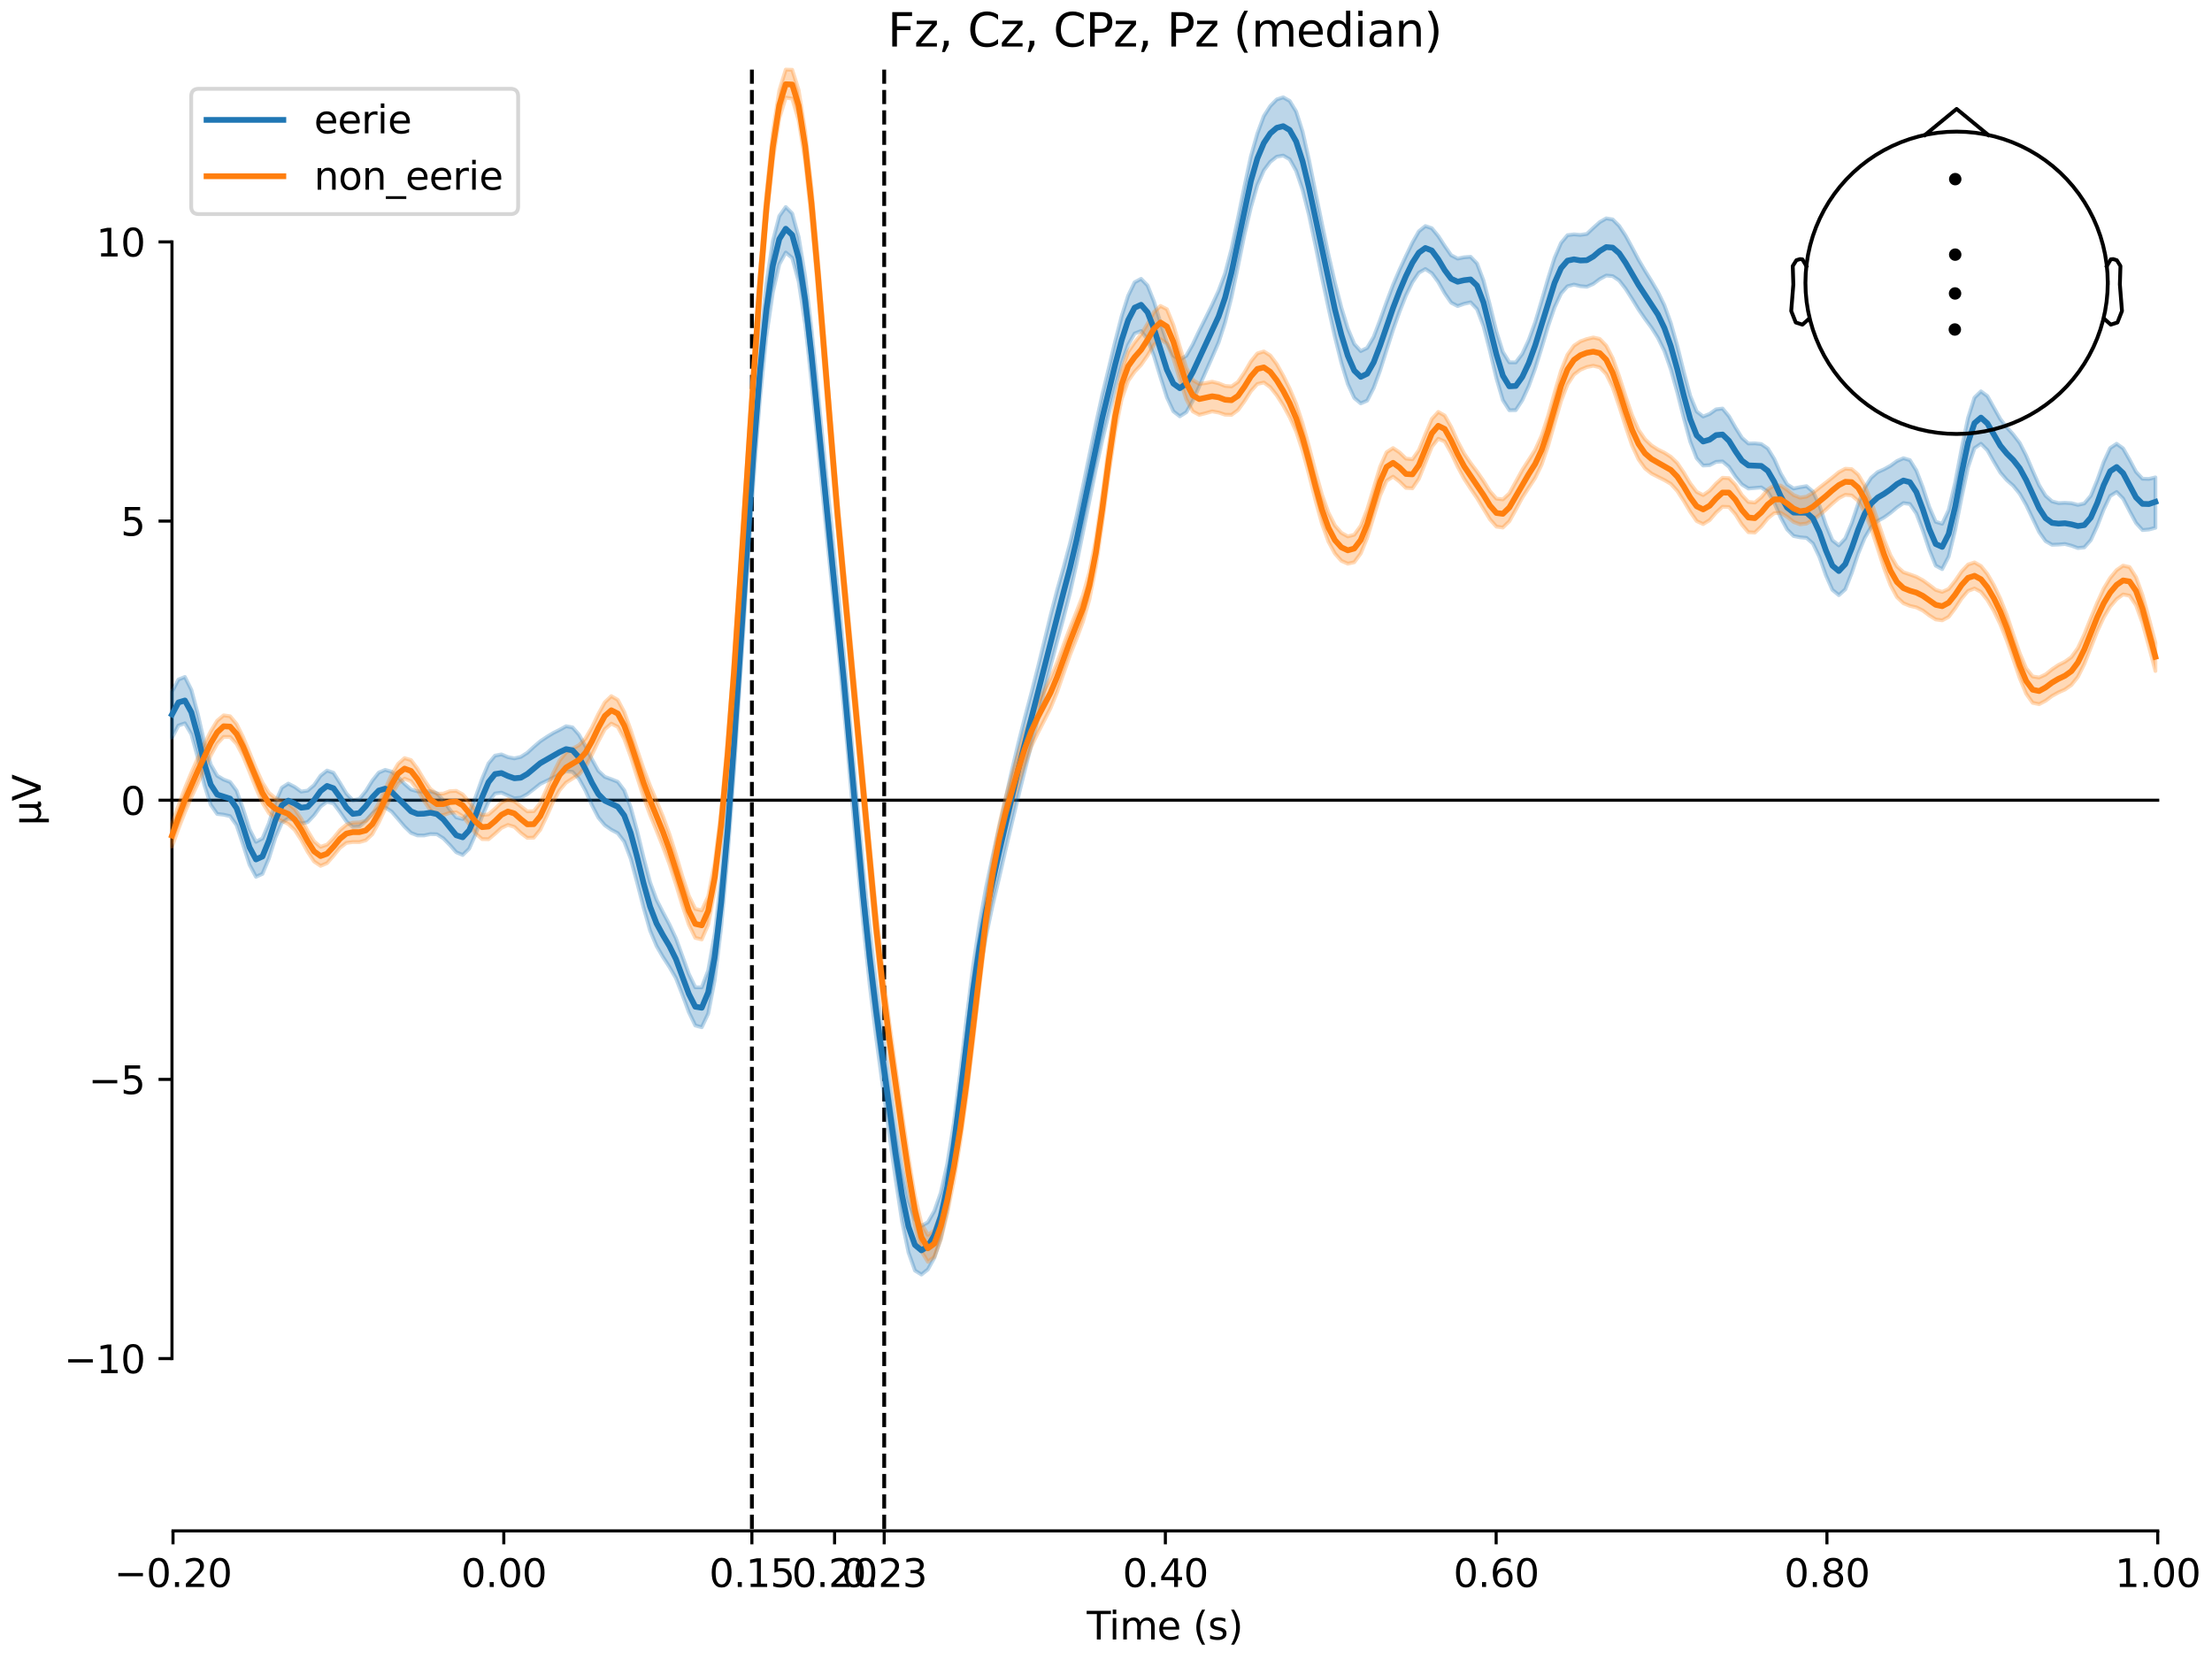 <?xml version="1.0" encoding="utf-8" standalone="no"?>
<!DOCTYPE svg PUBLIC "-//W3C//DTD SVG 1.1//EN"
  "http://www.w3.org/Graphics/SVG/1.1/DTD/svg11.dtd">
<svg xmlns:xlink="http://www.w3.org/1999/xlink" width="576pt" height="432pt" viewBox="0 0 576 432" xmlns="http://www.w3.org/2000/svg" version="1.1">
 <defs>
  <style type="text/css">*{stroke-linejoin: round; stroke-linecap: butt}</style>
 </defs>
 <g id="figure_1">
  <g id="patch_1">
   <path d="M 0 432 
L 576 432 
L 576 0 
L 0 0 
z
" style="fill: #ffffff"/>
  </g>
  <g id="axes_1">
   <g id="patch_2">
    <path d="M 44.783 398.644 
L 561.867 398.644 
L 561.867 18.118 
L 44.783 18.118 
L 44.783 398.644 
z
" style="fill: none; opacity: 0"/>
   </g>
   <g id="patch_3">
    <path d="M 44.783 353.775 
L 44.783 62.987 
" style="fill: none; stroke: #000000; stroke-width: 0.8; stroke-linejoin: miter; stroke-linecap: square"/>
   </g>
   <g id="LineCollection_1">
    <path d="M 195.79 18.118 
L 195.79 398.644 
" clip-path="url(#p35b7298bc0)" style="fill: none; stroke-dasharray: 3.7,1.6; stroke-dashoffset: 0; stroke: #000000"/>
    <path d="M 230.244 18.118 
L 230.244 398.644 
" clip-path="url(#p35b7298bc0)" style="fill: none; stroke-dasharray: 3.7,1.6; stroke-dashoffset: 0; stroke: #000000"/>
   </g>
   <g id="matplotlib.axis_1">
    <g id="xtick_1">
     <g id="line2d_1">
      <defs>
       <path id="m723323e9f0" d="M 0 0 
L 0 3.5 
" style="stroke: #000000; stroke-width: 0.8"/>
      </defs>
      <g>
       <use xlink:href="#m723323e9f0" x="45.052" y="398.644" style="stroke: #000000; stroke-width: 0.8"/>
      </g>
     </g>
     <g id="text_1">
      <!-- −0.20 -->
      <g transform="translate(29.73 413.242) scale(0.1 -0.1)">
       <defs>
        <path id="DejaVuSans-2212" d="M 678 2272 
L 4684 2272 
L 4684 1741 
L 678 1741 
L 678 2272 
z
" transform="scale(0.016)"/>
        <path id="DejaVuSans-30" d="M 2034 4250 
Q 1547 4250 1301 3770 
Q 1056 3291 1056 2328 
Q 1056 1369 1301 889 
Q 1547 409 2034 409 
Q 2525 409 2770 889 
Q 3016 1369 3016 2328 
Q 3016 3291 2770 3770 
Q 2525 4250 2034 4250 
z
M 2034 4750 
Q 2819 4750 3233 4129 
Q 3647 3509 3647 2328 
Q 3647 1150 3233 529 
Q 2819 -91 2034 -91 
Q 1250 -91 836 529 
Q 422 1150 422 2328 
Q 422 3509 836 4129 
Q 1250 4750 2034 4750 
z
" transform="scale(0.016)"/>
        <path id="DejaVuSans-2e" d="M 684 794 
L 1344 794 
L 1344 0 
L 684 0 
L 684 794 
z
" transform="scale(0.016)"/>
        <path id="DejaVuSans-32" d="M 1228 531 
L 3431 531 
L 3431 0 
L 469 0 
L 469 531 
Q 828 903 1448 1529 
Q 2069 2156 2228 2338 
Q 2531 2678 2651 2914 
Q 2772 3150 2772 3378 
Q 2772 3750 2511 3984 
Q 2250 4219 1831 4219 
Q 1534 4219 1204 4116 
Q 875 4013 500 3803 
L 500 4441 
Q 881 4594 1212 4672 
Q 1544 4750 1819 4750 
Q 2544 4750 2975 4387 
Q 3406 4025 3406 3419 
Q 3406 3131 3298 2873 
Q 3191 2616 2906 2266 
Q 2828 2175 2409 1742 
Q 1991 1309 1228 531 
z
" transform="scale(0.016)"/>
       </defs>
       <use xlink:href="#DejaVuSans-2212"/>
       <use xlink:href="#DejaVuSans-30" transform="translate(83.789 0)"/>
       <use xlink:href="#DejaVuSans-2e" transform="translate(147.412 0)"/>
       <use xlink:href="#DejaVuSans-32" transform="translate(179.199 0)"/>
       <use xlink:href="#DejaVuSans-30" transform="translate(242.822 0)"/>
      </g>
     </g>
    </g>
    <g id="xtick_2">
     <g id="line2d_2">
      <g>
       <use xlink:href="#m723323e9f0" x="131.188" y="398.644" style="stroke: #000000; stroke-width: 0.8"/>
      </g>
     </g>
     <g id="text_2">
      <!-- 0.00 -->
      <g transform="translate(120.055 413.242) scale(0.1 -0.1)">
       <use xlink:href="#DejaVuSans-30"/>
       <use xlink:href="#DejaVuSans-2e" transform="translate(63.623 0)"/>
       <use xlink:href="#DejaVuSans-30" transform="translate(95.41 0)"/>
       <use xlink:href="#DejaVuSans-30" transform="translate(159.033 0)"/>
      </g>
     </g>
    </g>
    <g id="xtick_3">
     <g id="line2d_3">
      <g>
       <use xlink:href="#m723323e9f0" x="195.79" y="398.644" style="stroke: #000000; stroke-width: 0.8"/>
      </g>
     </g>
     <g id="text_3">
      <!-- 0.15 -->
      <g transform="translate(184.657 413.242) scale(0.1 -0.1)">
       <defs>
        <path id="DejaVuSans-31" d="M 794 531 
L 1825 531 
L 1825 4091 
L 703 3866 
L 703 4441 
L 1819 4666 
L 2450 4666 
L 2450 531 
L 3481 531 
L 3481 0 
L 794 0 
L 794 531 
z
" transform="scale(0.016)"/>
        <path id="DejaVuSans-35" d="M 691 4666 
L 3169 4666 
L 3169 4134 
L 1269 4134 
L 1269 2991 
Q 1406 3038 1543 3061 
Q 1681 3084 1819 3084 
Q 2600 3084 3056 2656 
Q 3513 2228 3513 1497 
Q 3513 744 3044 326 
Q 2575 -91 1722 -91 
Q 1428 -91 1123 -41 
Q 819 9 494 109 
L 494 744 
Q 775 591 1075 516 
Q 1375 441 1709 441 
Q 2250 441 2565 725 
Q 2881 1009 2881 1497 
Q 2881 1984 2565 2268 
Q 2250 2553 1709 2553 
Q 1456 2553 1204 2497 
Q 953 2441 691 2322 
L 691 4666 
z
" transform="scale(0.016)"/>
       </defs>
       <use xlink:href="#DejaVuSans-30"/>
       <use xlink:href="#DejaVuSans-2e" transform="translate(63.623 0)"/>
       <use xlink:href="#DejaVuSans-31" transform="translate(95.41 0)"/>
       <use xlink:href="#DejaVuSans-35" transform="translate(159.033 0)"/>
      </g>
     </g>
    </g>
    <g id="xtick_4">
     <g id="line2d_4">
      <g>
       <use xlink:href="#m723323e9f0" x="217.324" y="398.644" style="stroke: #000000; stroke-width: 0.8"/>
      </g>
     </g>
     <g id="text_4">
      <!-- 0.20 -->
      <g transform="translate(206.191 413.242) scale(0.1 -0.1)">
       <use xlink:href="#DejaVuSans-30"/>
       <use xlink:href="#DejaVuSans-2e" transform="translate(63.623 0)"/>
       <use xlink:href="#DejaVuSans-32" transform="translate(95.41 0)"/>
       <use xlink:href="#DejaVuSans-30" transform="translate(159.033 0)"/>
      </g>
     </g>
    </g>
    <g id="xtick_5">
     <g id="line2d_5">
      <g>
       <use xlink:href="#m723323e9f0" x="230.244" y="398.644" style="stroke: #000000; stroke-width: 0.8"/>
      </g>
     </g>
     <g id="text_5">
      <!-- 0.23 -->
      <g transform="translate(219.111 413.242) scale(0.1 -0.1)">
       <defs>
        <path id="DejaVuSans-33" d="M 2597 2516 
Q 3050 2419 3304 2112 
Q 3559 1806 3559 1356 
Q 3559 666 3084 287 
Q 2609 -91 1734 -91 
Q 1441 -91 1130 -33 
Q 819 25 488 141 
L 488 750 
Q 750 597 1062 519 
Q 1375 441 1716 441 
Q 2309 441 2620 675 
Q 2931 909 2931 1356 
Q 2931 1769 2642 2001 
Q 2353 2234 1838 2234 
L 1294 2234 
L 1294 2753 
L 1863 2753 
Q 2328 2753 2575 2939 
Q 2822 3125 2822 3475 
Q 2822 3834 2567 4026 
Q 2313 4219 1838 4219 
Q 1578 4219 1281 4162 
Q 984 4106 628 3988 
L 628 4550 
Q 988 4650 1302 4700 
Q 1616 4750 1894 4750 
Q 2613 4750 3031 4423 
Q 3450 4097 3450 3541 
Q 3450 3153 3228 2886 
Q 3006 2619 2597 2516 
z
" transform="scale(0.016)"/>
       </defs>
       <use xlink:href="#DejaVuSans-30"/>
       <use xlink:href="#DejaVuSans-2e" transform="translate(63.623 0)"/>
       <use xlink:href="#DejaVuSans-32" transform="translate(95.41 0)"/>
       <use xlink:href="#DejaVuSans-33" transform="translate(159.033 0)"/>
      </g>
     </g>
    </g>
    <g id="xtick_6">
     <g id="line2d_6">
      <g>
       <use xlink:href="#m723323e9f0" x="303.46" y="398.644" style="stroke: #000000; stroke-width: 0.8"/>
      </g>
     </g>
     <g id="text_6">
      <!-- 0.40 -->
      <g transform="translate(292.327 413.242) scale(0.1 -0.1)">
       <defs>
        <path id="DejaVuSans-34" d="M 2419 4116 
L 825 1625 
L 2419 1625 
L 2419 4116 
z
M 2253 4666 
L 3047 4666 
L 3047 1625 
L 3713 1625 
L 3713 1100 
L 3047 1100 
L 3047 0 
L 2419 0 
L 2419 1100 
L 313 1100 
L 313 1709 
L 2253 4666 
z
" transform="scale(0.016)"/>
       </defs>
       <use xlink:href="#DejaVuSans-30"/>
       <use xlink:href="#DejaVuSans-2e" transform="translate(63.623 0)"/>
       <use xlink:href="#DejaVuSans-34" transform="translate(95.41 0)"/>
       <use xlink:href="#DejaVuSans-30" transform="translate(159.033 0)"/>
      </g>
     </g>
    </g>
    <g id="xtick_7">
     <g id="line2d_7">
      <g>
       <use xlink:href="#m723323e9f0" x="389.595" y="398.644" style="stroke: #000000; stroke-width: 0.8"/>
      </g>
     </g>
     <g id="text_7">
      <!-- 0.60 -->
      <g transform="translate(378.463 413.242) scale(0.1 -0.1)">
       <defs>
        <path id="DejaVuSans-36" d="M 2113 2584 
Q 1688 2584 1439 2293 
Q 1191 2003 1191 1497 
Q 1191 994 1439 701 
Q 1688 409 2113 409 
Q 2538 409 2786 701 
Q 3034 994 3034 1497 
Q 3034 2003 2786 2293 
Q 2538 2584 2113 2584 
z
M 3366 4563 
L 3366 3988 
Q 3128 4100 2886 4159 
Q 2644 4219 2406 4219 
Q 1781 4219 1451 3797 
Q 1122 3375 1075 2522 
Q 1259 2794 1537 2939 
Q 1816 3084 2150 3084 
Q 2853 3084 3261 2657 
Q 3669 2231 3669 1497 
Q 3669 778 3244 343 
Q 2819 -91 2113 -91 
Q 1303 -91 875 529 
Q 447 1150 447 2328 
Q 447 3434 972 4092 
Q 1497 4750 2381 4750 
Q 2619 4750 2861 4703 
Q 3103 4656 3366 4563 
z
" transform="scale(0.016)"/>
       </defs>
       <use xlink:href="#DejaVuSans-30"/>
       <use xlink:href="#DejaVuSans-2e" transform="translate(63.623 0)"/>
       <use xlink:href="#DejaVuSans-36" transform="translate(95.41 0)"/>
       <use xlink:href="#DejaVuSans-30" transform="translate(159.033 0)"/>
      </g>
     </g>
    </g>
    <g id="xtick_8">
     <g id="line2d_8">
      <g>
       <use xlink:href="#m723323e9f0" x="475.731" y="398.644" style="stroke: #000000; stroke-width: 0.8"/>
      </g>
     </g>
     <g id="text_8">
      <!-- 0.80 -->
      <g transform="translate(464.598 413.242) scale(0.1 -0.1)">
       <defs>
        <path id="DejaVuSans-38" d="M 2034 2216 
Q 1584 2216 1326 1975 
Q 1069 1734 1069 1313 
Q 1069 891 1326 650 
Q 1584 409 2034 409 
Q 2484 409 2743 651 
Q 3003 894 3003 1313 
Q 3003 1734 2745 1975 
Q 2488 2216 2034 2216 
z
M 1403 2484 
Q 997 2584 770 2862 
Q 544 3141 544 3541 
Q 544 4100 942 4425 
Q 1341 4750 2034 4750 
Q 2731 4750 3128 4425 
Q 3525 4100 3525 3541 
Q 3525 3141 3298 2862 
Q 3072 2584 2669 2484 
Q 3125 2378 3379 2068 
Q 3634 1759 3634 1313 
Q 3634 634 3220 271 
Q 2806 -91 2034 -91 
Q 1263 -91 848 271 
Q 434 634 434 1313 
Q 434 1759 690 2068 
Q 947 2378 1403 2484 
z
M 1172 3481 
Q 1172 3119 1398 2916 
Q 1625 2713 2034 2713 
Q 2441 2713 2670 2916 
Q 2900 3119 2900 3481 
Q 2900 3844 2670 4047 
Q 2441 4250 2034 4250 
Q 1625 4250 1398 4047 
Q 1172 3844 1172 3481 
z
" transform="scale(0.016)"/>
       </defs>
       <use xlink:href="#DejaVuSans-30"/>
       <use xlink:href="#DejaVuSans-2e" transform="translate(63.623 0)"/>
       <use xlink:href="#DejaVuSans-38" transform="translate(95.41 0)"/>
       <use xlink:href="#DejaVuSans-30" transform="translate(159.033 0)"/>
      </g>
     </g>
    </g>
    <g id="xtick_9">
     <g id="line2d_9">
      <g>
       <use xlink:href="#m723323e9f0" x="561.867" y="398.644" style="stroke: #000000; stroke-width: 0.8"/>
      </g>
     </g>
     <g id="text_9">
      <!-- 1.00 -->
      <g transform="translate(550.734 413.242) scale(0.1 -0.1)">
       <use xlink:href="#DejaVuSans-31"/>
       <use xlink:href="#DejaVuSans-2e" transform="translate(63.623 0)"/>
       <use xlink:href="#DejaVuSans-30" transform="translate(95.41 0)"/>
       <use xlink:href="#DejaVuSans-30" transform="translate(159.033 0)"/>
      </g>
     </g>
    </g>
    <g id="text_10">
     <!-- Time (s) -->
     <g transform="translate(282.996 426.92) scale(0.1 -0.1)">
      <defs>
       <path id="DejaVuSans-54" d="M -19 4666 
L 3928 4666 
L 3928 4134 
L 2272 4134 
L 2272 0 
L 1638 0 
L 1638 4134 
L -19 4134 
L -19 4666 
z
" transform="scale(0.016)"/>
       <path id="DejaVuSans-69" d="M 603 3500 
L 1178 3500 
L 1178 0 
L 603 0 
L 603 3500 
z
M 603 4863 
L 1178 4863 
L 1178 4134 
L 603 4134 
L 603 4863 
z
" transform="scale(0.016)"/>
       <path id="DejaVuSans-6d" d="M 3328 2828 
Q 3544 3216 3844 3400 
Q 4144 3584 4550 3584 
Q 5097 3584 5394 3201 
Q 5691 2819 5691 2113 
L 5691 0 
L 5113 0 
L 5113 2094 
Q 5113 2597 4934 2840 
Q 4756 3084 4391 3084 
Q 3944 3084 3684 2787 
Q 3425 2491 3425 1978 
L 3425 0 
L 2847 0 
L 2847 2094 
Q 2847 2600 2669 2842 
Q 2491 3084 2119 3084 
Q 1678 3084 1418 2786 
Q 1159 2488 1159 1978 
L 1159 0 
L 581 0 
L 581 3500 
L 1159 3500 
L 1159 2956 
Q 1356 3278 1631 3431 
Q 1906 3584 2284 3584 
Q 2666 3584 2933 3390 
Q 3200 3197 3328 2828 
z
" transform="scale(0.016)"/>
       <path id="DejaVuSans-65" d="M 3597 1894 
L 3597 1613 
L 953 1613 
Q 991 1019 1311 708 
Q 1631 397 2203 397 
Q 2534 397 2845 478 
Q 3156 559 3463 722 
L 3463 178 
Q 3153 47 2828 -22 
Q 2503 -91 2169 -91 
Q 1331 -91 842 396 
Q 353 884 353 1716 
Q 353 2575 817 3079 
Q 1281 3584 2069 3584 
Q 2775 3584 3186 3129 
Q 3597 2675 3597 1894 
z
M 3022 2063 
Q 3016 2534 2758 2815 
Q 2500 3097 2075 3097 
Q 1594 3097 1305 2825 
Q 1016 2553 972 2059 
L 3022 2063 
z
" transform="scale(0.016)"/>
       <path id="DejaVuSans-20" transform="scale(0.016)"/>
       <path id="DejaVuSans-28" d="M 1984 4856 
Q 1566 4138 1362 3434 
Q 1159 2731 1159 2009 
Q 1159 1288 1364 580 
Q 1569 -128 1984 -844 
L 1484 -844 
Q 1016 -109 783 600 
Q 550 1309 550 2009 
Q 550 2706 781 3412 
Q 1013 4119 1484 4856 
L 1984 4856 
z
" transform="scale(0.016)"/>
       <path id="DejaVuSans-73" d="M 2834 3397 
L 2834 2853 
Q 2591 2978 2328 3040 
Q 2066 3103 1784 3103 
Q 1356 3103 1142 2972 
Q 928 2841 928 2578 
Q 928 2378 1081 2264 
Q 1234 2150 1697 2047 
L 1894 2003 
Q 2506 1872 2764 1633 
Q 3022 1394 3022 966 
Q 3022 478 2636 193 
Q 2250 -91 1575 -91 
Q 1294 -91 989 -36 
Q 684 19 347 128 
L 347 722 
Q 666 556 975 473 
Q 1284 391 1588 391 
Q 1994 391 2212 530 
Q 2431 669 2431 922 
Q 2431 1156 2273 1281 
Q 2116 1406 1581 1522 
L 1381 1569 
Q 847 1681 609 1914 
Q 372 2147 372 2553 
Q 372 3047 722 3315 
Q 1072 3584 1716 3584 
Q 2034 3584 2315 3537 
Q 2597 3491 2834 3397 
z
" transform="scale(0.016)"/>
       <path id="DejaVuSans-29" d="M 513 4856 
L 1013 4856 
Q 1481 4119 1714 3412 
Q 1947 2706 1947 2009 
Q 1947 1309 1714 600 
Q 1481 -109 1013 -844 
L 513 -844 
Q 928 -128 1133 580 
Q 1338 1288 1338 2009 
Q 1338 2731 1133 3434 
Q 928 4138 513 4856 
z
" transform="scale(0.016)"/>
      </defs>
      <use xlink:href="#DejaVuSans-54"/>
      <use xlink:href="#DejaVuSans-69" transform="translate(57.959 0)"/>
      <use xlink:href="#DejaVuSans-6d" transform="translate(85.742 0)"/>
      <use xlink:href="#DejaVuSans-65" transform="translate(183.154 0)"/>
      <use xlink:href="#DejaVuSans-20" transform="translate(244.678 0)"/>
      <use xlink:href="#DejaVuSans-28" transform="translate(276.465 0)"/>
      <use xlink:href="#DejaVuSans-73" transform="translate(315.479 0)"/>
      <use xlink:href="#DejaVuSans-29" transform="translate(367.578 0)"/>
     </g>
    </g>
   </g>
   <g id="matplotlib.axis_2">
    <g id="ytick_1">
     <g id="line2d_10">
      <defs>
       <path id="m6a7036c636" d="M 0 0 
L -3.5 0 
" style="stroke: #000000; stroke-width: 0.8"/>
      </defs>
      <g>
       <use xlink:href="#m6a7036c636" x="44.783" y="353.775" style="stroke: #000000; stroke-width: 0.8"/>
      </g>
     </g>
     <g id="text_11">
      <!-- −10 -->
      <g transform="translate(16.678 357.574) scale(0.1 -0.1)">
       <use xlink:href="#DejaVuSans-2212"/>
       <use xlink:href="#DejaVuSans-31" transform="translate(83.789 0)"/>
       <use xlink:href="#DejaVuSans-30" transform="translate(147.412 0)"/>
      </g>
     </g>
    </g>
    <g id="ytick_2">
     <g id="line2d_11">
      <g>
       <use xlink:href="#m6a7036c636" x="44.783" y="281.078" style="stroke: #000000; stroke-width: 0.8"/>
      </g>
     </g>
     <g id="text_12">
      <!-- −5 -->
      <g transform="translate(23.041 284.877) scale(0.1 -0.1)">
       <use xlink:href="#DejaVuSans-2212"/>
       <use xlink:href="#DejaVuSans-35" transform="translate(83.789 0)"/>
      </g>
     </g>
    </g>
    <g id="ytick_3">
     <g id="line2d_12">
      <g>
       <use xlink:href="#m6a7036c636" x="44.783" y="208.381" style="stroke: #000000; stroke-width: 0.8"/>
      </g>
     </g>
     <g id="text_13">
      <!-- 0 -->
      <g transform="translate(31.421 212.18) scale(0.1 -0.1)">
       <use xlink:href="#DejaVuSans-30"/>
      </g>
     </g>
    </g>
    <g id="ytick_4">
     <g id="line2d_13">
      <g>
       <use xlink:href="#m6a7036c636" x="44.783" y="135.684" style="stroke: #000000; stroke-width: 0.8"/>
      </g>
     </g>
     <g id="text_14">
      <!-- 5 -->
      <g transform="translate(31.421 139.483) scale(0.1 -0.1)">
       <use xlink:href="#DejaVuSans-35"/>
      </g>
     </g>
    </g>
    <g id="ytick_5">
     <g id="line2d_14">
      <g>
       <use xlink:href="#m6a7036c636" x="44.783" y="62.987" style="stroke: #000000; stroke-width: 0.8"/>
      </g>
     </g>
     <g id="text_15">
      <!-- 10 -->
      <g transform="translate(25.058 66.786) scale(0.1 -0.1)">
       <use xlink:href="#DejaVuSans-31"/>
       <use xlink:href="#DejaVuSans-30" transform="translate(63.623 0)"/>
      </g>
     </g>
    </g>
    <g id="text_16">
     <!-- µV -->
     <g transform="translate(10.599 214.982) rotate(-90) scale(0.1 -0.1)">
      <defs>
       <path id="DejaVuSans-b5" d="M 544 -1331 
L 544 3500 
L 1119 3500 
L 1119 1325 
Q 1119 872 1334 640 
Q 1550 409 1972 409 
Q 2434 409 2667 671 
Q 2900 934 2900 1459 
L 2900 3500 
L 3475 3500 
L 3475 806 
Q 3475 619 3529 530 
Q 3584 441 3700 441 
Q 3728 441 3778 458 
Q 3828 475 3916 513 
L 3916 50 
Q 3788 -22 3673 -56 
Q 3559 -91 3450 -91 
Q 3234 -91 3106 31 
Q 2978 153 2931 403 
Q 2775 156 2548 32 
Q 2322 -91 2016 -91 
Q 1697 -91 1473 31 
Q 1250 153 1119 397 
L 1119 -1331 
L 544 -1331 
z
" transform="scale(0.016)"/>
       <path id="DejaVuSans-56" d="M 1831 0 
L 50 4666 
L 709 4666 
L 2188 738 
L 3669 4666 
L 4325 4666 
L 2547 0 
L 1831 0 
z
" transform="scale(0.016)"/>
      </defs>
      <use xlink:href="#DejaVuSans-b5"/>
      <use xlink:href="#DejaVuSans-56" transform="translate(63.623 0)"/>
     </g>
    </g>
   </g>
   <g id="patch_4">
    <path d="M 45.052 398.644 
L 561.867 398.644 
" style="fill: none; stroke: #000000; stroke-width: 0.8; stroke-linejoin: miter; stroke-linecap: square"/>
   </g>
   <g id="patch_5">
    <path d="M 44.783 208.381 
L 561.867 208.381 
" style="fill: none; stroke: #000000; stroke-width: 0.8; stroke-linejoin: miter; stroke-linecap: square"/>
   </g>
   <g id="text_17">
    <!-- Fz, Cz, CPz, Pz (median) -->
    <g transform="translate(231.141 12.118) scale(0.12 -0.12)">
     <defs>
      <path id="DejaVuSans-46" d="M 628 4666 
L 3309 4666 
L 3309 4134 
L 1259 4134 
L 1259 2759 
L 3109 2759 
L 3109 2228 
L 1259 2228 
L 1259 0 
L 628 0 
L 628 4666 
z
" transform="scale(0.016)"/>
      <path id="DejaVuSans-7a" d="M 353 3500 
L 3084 3500 
L 3084 2975 
L 922 459 
L 3084 459 
L 3084 0 
L 275 0 
L 275 525 
L 2438 3041 
L 353 3041 
L 353 3500 
z
" transform="scale(0.016)"/>
      <path id="DejaVuSans-2c" d="M 750 794 
L 1409 794 
L 1409 256 
L 897 -744 
L 494 -744 
L 750 256 
L 750 794 
z
" transform="scale(0.016)"/>
      <path id="DejaVuSans-43" d="M 4122 4306 
L 4122 3641 
Q 3803 3938 3442 4084 
Q 3081 4231 2675 4231 
Q 1875 4231 1450 3742 
Q 1025 3253 1025 2328 
Q 1025 1406 1450 917 
Q 1875 428 2675 428 
Q 3081 428 3442 575 
Q 3803 722 4122 1019 
L 4122 359 
Q 3791 134 3420 21 
Q 3050 -91 2638 -91 
Q 1578 -91 968 557 
Q 359 1206 359 2328 
Q 359 3453 968 4101 
Q 1578 4750 2638 4750 
Q 3056 4750 3426 4639 
Q 3797 4528 4122 4306 
z
" transform="scale(0.016)"/>
      <path id="DejaVuSans-50" d="M 1259 4147 
L 1259 2394 
L 2053 2394 
Q 2494 2394 2734 2622 
Q 2975 2850 2975 3272 
Q 2975 3691 2734 3919 
Q 2494 4147 2053 4147 
L 1259 4147 
z
M 628 4666 
L 2053 4666 
Q 2838 4666 3239 4311 
Q 3641 3956 3641 3272 
Q 3641 2581 3239 2228 
Q 2838 1875 2053 1875 
L 1259 1875 
L 1259 0 
L 628 0 
L 628 4666 
z
" transform="scale(0.016)"/>
      <path id="DejaVuSans-64" d="M 2906 2969 
L 2906 4863 
L 3481 4863 
L 3481 0 
L 2906 0 
L 2906 525 
Q 2725 213 2448 61 
Q 2172 -91 1784 -91 
Q 1150 -91 751 415 
Q 353 922 353 1747 
Q 353 2572 751 3078 
Q 1150 3584 1784 3584 
Q 2172 3584 2448 3432 
Q 2725 3281 2906 2969 
z
M 947 1747 
Q 947 1113 1208 752 
Q 1469 391 1925 391 
Q 2381 391 2643 752 
Q 2906 1113 2906 1747 
Q 2906 2381 2643 2742 
Q 2381 3103 1925 3103 
Q 1469 3103 1208 2742 
Q 947 2381 947 1747 
z
" transform="scale(0.016)"/>
      <path id="DejaVuSans-61" d="M 2194 1759 
Q 1497 1759 1228 1600 
Q 959 1441 959 1056 
Q 959 750 1161 570 
Q 1363 391 1709 391 
Q 2188 391 2477 730 
Q 2766 1069 2766 1631 
L 2766 1759 
L 2194 1759 
z
M 3341 1997 
L 3341 0 
L 2766 0 
L 2766 531 
Q 2569 213 2275 61 
Q 1981 -91 1556 -91 
Q 1019 -91 701 211 
Q 384 513 384 1019 
Q 384 1609 779 1909 
Q 1175 2209 1959 2209 
L 2766 2209 
L 2766 2266 
Q 2766 2663 2505 2880 
Q 2244 3097 1772 3097 
Q 1472 3097 1187 3025 
Q 903 2953 641 2809 
L 641 3341 
Q 956 3463 1253 3523 
Q 1550 3584 1831 3584 
Q 2591 3584 2966 3190 
Q 3341 2797 3341 1997 
z
" transform="scale(0.016)"/>
      <path id="DejaVuSans-6e" d="M 3513 2113 
L 3513 0 
L 2938 0 
L 2938 2094 
Q 2938 2591 2744 2837 
Q 2550 3084 2163 3084 
Q 1697 3084 1428 2787 
Q 1159 2491 1159 1978 
L 1159 0 
L 581 0 
L 581 3500 
L 1159 3500 
L 1159 2956 
Q 1366 3272 1645 3428 
Q 1925 3584 2291 3584 
Q 2894 3584 3203 3211 
Q 3513 2838 3513 2113 
z
" transform="scale(0.016)"/>
     </defs>
     <use xlink:href="#DejaVuSans-46"/>
     <use xlink:href="#DejaVuSans-7a" transform="translate(57.52 0)"/>
     <use xlink:href="#DejaVuSans-2c" transform="translate(110.01 0)"/>
     <use xlink:href="#DejaVuSans-20" transform="translate(141.797 0)"/>
     <use xlink:href="#DejaVuSans-43" transform="translate(173.584 0)"/>
     <use xlink:href="#DejaVuSans-7a" transform="translate(243.408 0)"/>
     <use xlink:href="#DejaVuSans-2c" transform="translate(295.898 0)"/>
     <use xlink:href="#DejaVuSans-20" transform="translate(327.686 0)"/>
     <use xlink:href="#DejaVuSans-43" transform="translate(359.473 0)"/>
     <use xlink:href="#DejaVuSans-50" transform="translate(429.297 0)"/>
     <use xlink:href="#DejaVuSans-7a" transform="translate(489.6 0)"/>
     <use xlink:href="#DejaVuSans-2c" transform="translate(542.09 0)"/>
     <use xlink:href="#DejaVuSans-20" transform="translate(573.877 0)"/>
     <use xlink:href="#DejaVuSans-50" transform="translate(605.664 0)"/>
     <use xlink:href="#DejaVuSans-7a" transform="translate(665.967 0)"/>
     <use xlink:href="#DejaVuSans-20" transform="translate(718.457 0)"/>
     <use xlink:href="#DejaVuSans-28" transform="translate(750.244 0)"/>
     <use xlink:href="#DejaVuSans-6d" transform="translate(789.258 0)"/>
     <use xlink:href="#DejaVuSans-65" transform="translate(886.67 0)"/>
     <use xlink:href="#DejaVuSans-64" transform="translate(948.193 0)"/>
     <use xlink:href="#DejaVuSans-69" transform="translate(1011.67 0)"/>
     <use xlink:href="#DejaVuSans-61" transform="translate(1039.453 0)"/>
     <use xlink:href="#DejaVuSans-6e" transform="translate(1100.732 0)"/>
     <use xlink:href="#DejaVuSans-29" transform="translate(1164.111 0)"/>
    </g>
   </g>
   <g id="legend_1">
    <g id="patch_6">
     <path d="M 51.783 55.753 
L 132.925 55.753 
Q 134.925 55.753 134.925 53.753 
L 134.925 25.118 
Q 134.925 23.118 132.925 23.118 
L 51.783 23.118 
Q 49.783 23.118 49.783 25.118 
L 49.783 53.753 
Q 49.783 55.753 51.783 55.753 
z
" style="fill: #ffffff; opacity: 0.8; stroke: #cccccc; stroke-linejoin: miter"/>
    </g>
    <g id="line2d_15">
     <path d="M 53.783 31.217 
L 63.783 31.217 
L 73.783 31.217 
" style="fill: none; stroke: #1f77b4; stroke-width: 1.5; stroke-linecap: square"/>
    </g>
    <g id="text_18">
     <!-- eerie -->
     <g transform="translate(81.783 34.717) scale(0.1 -0.1)">
      <defs>
       <path id="DejaVuSans-72" d="M 2631 2963 
Q 2534 3019 2420 3045 
Q 2306 3072 2169 3072 
Q 1681 3072 1420 2755 
Q 1159 2438 1159 1844 
L 1159 0 
L 581 0 
L 581 3500 
L 1159 3500 
L 1159 2956 
Q 1341 3275 1631 3429 
Q 1922 3584 2338 3584 
Q 2397 3584 2469 3576 
Q 2541 3569 2628 3553 
L 2631 2963 
z
" transform="scale(0.016)"/>
      </defs>
      <use xlink:href="#DejaVuSans-65"/>
      <use xlink:href="#DejaVuSans-65" transform="translate(61.523 0)"/>
      <use xlink:href="#DejaVuSans-72" transform="translate(123.047 0)"/>
      <use xlink:href="#DejaVuSans-69" transform="translate(164.16 0)"/>
      <use xlink:href="#DejaVuSans-65" transform="translate(191.943 0)"/>
     </g>
    </g>
    <g id="line2d_16">
     <path d="M 53.783 45.895 
L 63.783 45.895 
L 73.783 45.895 
" style="fill: none; stroke: #ff7f0e; stroke-width: 1.5; stroke-linecap: square"/>
    </g>
    <g id="text_19">
     <!-- non_eerie -->
     <g transform="translate(81.783 49.395) scale(0.1 -0.1)">
      <defs>
       <path id="DejaVuSans-6f" d="M 1959 3097 
Q 1497 3097 1228 2736 
Q 959 2375 959 1747 
Q 959 1119 1226 758 
Q 1494 397 1959 397 
Q 2419 397 2687 759 
Q 2956 1122 2956 1747 
Q 2956 2369 2687 2733 
Q 2419 3097 1959 3097 
z
M 1959 3584 
Q 2709 3584 3137 3096 
Q 3566 2609 3566 1747 
Q 3566 888 3137 398 
Q 2709 -91 1959 -91 
Q 1206 -91 779 398 
Q 353 888 353 1747 
Q 353 2609 779 3096 
Q 1206 3584 1959 3584 
z
" transform="scale(0.016)"/>
       <path id="DejaVuSans-5f" d="M 3263 -1063 
L 3263 -1509 
L -63 -1509 
L -63 -1063 
L 3263 -1063 
z
" transform="scale(0.016)"/>
      </defs>
      <use xlink:href="#DejaVuSans-6e"/>
      <use xlink:href="#DejaVuSans-6f" transform="translate(63.379 0)"/>
      <use xlink:href="#DejaVuSans-6e" transform="translate(124.561 0)"/>
      <use xlink:href="#DejaVuSans-5f" transform="translate(187.939 0)"/>
      <use xlink:href="#DejaVuSans-65" transform="translate(237.939 0)"/>
      <use xlink:href="#DejaVuSans-65" transform="translate(299.463 0)"/>
      <use xlink:href="#DejaVuSans-72" transform="translate(360.986 0)"/>
      <use xlink:href="#DejaVuSans-69" transform="translate(402.1 0)"/>
      <use xlink:href="#DejaVuSans-65" transform="translate(429.883 0)"/>
     </g>
    </g>
   </g>
   <g id="FillBetweenPolyCollection_1">
    <defs>
     <path id="m12dab27d85" d="M 44.783 -251.872 
L 44.783 -239.921 
L 46.465 -243.074 
L 48.148 -243.647 
L 49.83 -240.828 
L 51.512 -234.694 
L 53.195 -227.684 
L 54.877 -222.433 
L 56.559 -220.044 
L 58.242 -219.851 
L 59.924 -219.465 
L 61.606 -217.111 
L 63.289 -212.069 
L 64.971 -206.831 
L 66.653 -203.685 
L 68.336 -204.442 
L 70.018 -208.439 
L 71.7 -213.834 
L 73.383 -217.723 
L 75.065 -218.909 
L 76.748 -218.404 
L 78.43 -217.539 
L 80.112 -217.911 
L 81.795 -219.674 
L 83.477 -221.979 
L 85.159 -223.223 
L 86.842 -222.796 
L 88.524 -220.531 
L 90.206 -218.093 
L 91.889 -216.652 
L 93.571 -216.741 
L 95.253 -218.213 
L 96.936 -220.163 
L 98.618 -221.509 
L 100.3 -221.762 
L 101.983 -220.662 
L 103.665 -218.717 
L 105.347 -216.737 
L 107.03 -215.109 
L 108.712 -214.459 
L 110.394 -214.445 
L 112.077 -214.802 
L 113.759 -214.761 
L 115.441 -213.696 
L 117.124 -211.981 
L 118.806 -210.08 
L 120.488 -209.365 
L 122.171 -211.004 
L 123.853 -214.778 
L 125.535 -219.39 
L 127.218 -223.215 
L 128.9 -225.379 
L 130.582 -225.598 
L 132.265 -224.853 
L 133.947 -224.112 
L 135.629 -224.288 
L 137.312 -225.21 
L 138.994 -226.508 
L 140.676 -227.861 
L 142.359 -228.678 
L 144.041 -229.491 
L 145.723 -230.312 
L 147.406 -231.16 
L 149.088 -231.017 
L 150.77 -229.172 
L 152.453 -226.133 
L 154.135 -222.331 
L 155.817 -219.099 
L 157.5 -217.103 
L 159.182 -215.932 
L 160.864 -215.04 
L 162.547 -212.845 
L 164.229 -208.425 
L 165.912 -202.15 
L 167.594 -195.65 
L 169.276 -189.698 
L 170.959 -185.677 
L 172.641 -182.777 
L 174.323 -180.186 
L 176.006 -177.278 
L 177.688 -172.994 
L 179.37 -168.435 
L 181.053 -164.968 
L 182.735 -164.503 
L 184.417 -168.06 
L 186.1 -176.754 
L 187.782 -190.418 
L 189.464 -208.943 
L 191.147 -231.239 
L 192.829 -256.373 
L 194.511 -282.132 
L 196.194 -306.56 
L 197.876 -327.954 
L 199.558 -344.375 
L 201.241 -355.839 
L 202.923 -363.161 
L 204.605 -366.244 
L 206.288 -364.84 
L 207.97 -358.718 
L 209.652 -347.665 
L 211.335 -332.59 
L 213.017 -315.591 
L 214.699 -298.398 
L 216.382 -281.951 
L 218.064 -265.353 
L 219.746 -247.484 
L 221.429 -228.542 
L 223.111 -209.503 
L 224.793 -191.292 
L 226.476 -175.49 
L 228.158 -161.75 
L 229.84 -149.379 
L 231.523 -136.97 
L 233.205 -124.996 
L 234.887 -113.994 
L 236.57 -105.872 
L 238.252 -101.15 
L 239.934 -100.106 
L 241.617 -101.441 
L 243.299 -104.467 
L 244.981 -109.501 
L 246.664 -117.088 
L 248.346 -127.454 
L 250.028 -140.494 
L 251.711 -154.551 
L 253.393 -167.735 
L 255.076 -178.895 
L 256.758 -188.162 
L 258.44 -196.115 
L 260.123 -203.19 
L 261.805 -210.496 
L 263.487 -217.642 
L 265.17 -224.596 
L 266.852 -231.388 
L 268.534 -237.961 
L 270.217 -244.669 
L 271.899 -251.986 
L 273.581 -258.618 
L 275.264 -264.95 
L 276.946 -271.121 
L 278.628 -277.623 
L 280.311 -285.106 
L 281.993 -293.297 
L 283.675 -301.576 
L 285.358 -309.845 
L 287.04 -317.407 
L 288.722 -324.242 
L 290.405 -331.176 
L 292.087 -337.462 
L 293.769 -342.196 
L 295.452 -345.15 
L 297.134 -345.817 
L 298.816 -343.608 
L 300.499 -339.298 
L 302.181 -333.789 
L 303.863 -328.512 
L 305.546 -324.89 
L 307.228 -323.589 
L 308.91 -324.655 
L 310.593 -327.601 
L 312.275 -331.342 
L 313.957 -335.16 
L 315.64 -338.961 
L 317.322 -342.826 
L 319.004 -348.014 
L 320.687 -354.667 
L 322.369 -362.65 
L 324.051 -370.873 
L 325.734 -378.005 
L 327.416 -383.791 
L 329.098 -387.621 
L 330.781 -389.867 
L 332.463 -391.194 
L 334.145 -391.49 
L 335.828 -390.517 
L 337.51 -387.511 
L 339.192 -382.589 
L 340.875 -375.93 
L 342.557 -368.012 
L 344.239 -359.704 
L 345.922 -351.859 
L 347.604 -344.28 
L 349.287 -337.551 
L 350.969 -332.015 
L 352.651 -328.363 
L 354.334 -326.961 
L 356.016 -327.683 
L 357.698 -330.96 
L 359.381 -335.552 
L 361.063 -340.859 
L 362.745 -346.079 
L 364.428 -350.809 
L 366.11 -355.048 
L 367.792 -358.509 
L 369.475 -360.975 
L 371.157 -361.951 
L 372.839 -360.851 
L 374.522 -358.567 
L 376.204 -355.593 
L 377.886 -353.176 
L 379.569 -352.297 
L 381.251 -352.898 
L 382.933 -353.273 
L 384.616 -351.504 
L 386.298 -347.09 
L 387.98 -340.614 
L 389.663 -333.506 
L 391.345 -327.785 
L 393.027 -325.175 
L 394.71 -325.203 
L 396.392 -327.751 
L 398.074 -331.436 
L 399.757 -336.049 
L 401.439 -341.424 
L 403.121 -347.051 
L 404.804 -351.948 
L 406.486 -355.546 
L 408.168 -357.448 
L 409.851 -357.891 
L 411.533 -357.483 
L 413.215 -357.33 
L 414.898 -358.075 
L 416.58 -359.332 
L 418.262 -360.242 
L 419.945 -360.091 
L 421.627 -358.958 
L 423.309 -356.797 
L 424.992 -354.155 
L 426.674 -351.41 
L 428.356 -348.964 
L 430.039 -346.688 
L 431.721 -344.023 
L 433.403 -340.611 
L 435.086 -335.805 
L 436.768 -329.808 
L 438.451 -323.183 
L 440.133 -317.001 
L 441.815 -312.66 
L 443.498 -310.783 
L 445.18 -310.874 
L 446.862 -311.733 
L 448.545 -311.837 
L 450.227 -310.437 
L 451.909 -307.891 
L 453.592 -305.841 
L 455.274 -304.799 
L 456.956 -304.929 
L 458.639 -305.085 
L 460.321 -303.956 
L 462.003 -301.109 
L 463.686 -297.233 
L 465.368 -294.121 
L 467.05 -292.425 
L 468.733 -292.086 
L 470.415 -291.93 
L 472.097 -290.459 
L 473.78 -286.948 
L 475.462 -282.189 
L 477.144 -278.404 
L 478.827 -277.022 
L 480.509 -278.529 
L 482.191 -282.804 
L 483.874 -287.851 
L 485.556 -291.908 
L 487.238 -294.748 
L 488.921 -296.336 
L 490.603 -297.245 
L 492.285 -298.451 
L 493.968 -299.867 
L 495.65 -300.998 
L 497.332 -300.762 
L 499.015 -298.293 
L 500.697 -293.877 
L 502.379 -288.85 
L 504.062 -284.698 
L 505.744 -283.799 
L 507.426 -287.069 
L 509.109 -293.947 
L 510.791 -302.45 
L 512.473 -310.329 
L 514.156 -315.294 
L 515.838 -316.436 
L 517.52 -314.746 
L 519.203 -311.757 
L 520.885 -308.941 
L 522.567 -306.997 
L 524.25 -305.495 
L 525.932 -303.43 
L 527.615 -300.478 
L 529.297 -296.97 
L 530.979 -293.467 
L 532.662 -291.099 
L 534.344 -290.14 
L 536.026 -290.197 
L 537.709 -290.343 
L 539.391 -289.899 
L 541.073 -289.288 
L 542.756 -289.461 
L 544.438 -291.341 
L 546.12 -295.006 
L 547.803 -299.345 
L 549.485 -302.848 
L 551.167 -303.873 
L 552.85 -302.165 
L 554.532 -298.926 
L 556.214 -295.82 
L 557.897 -293.973 
L 559.579 -294.12 
L 561.261 -294.567 
L 561.261 -307.686 
L 561.261 -307.686 
L 559.579 -307.29 
L 557.897 -307.34 
L 556.214 -309.149 
L 554.532 -312.307 
L 552.85 -315.24 
L 551.167 -316.442 
L 549.485 -315.326 
L 547.803 -311.7 
L 546.12 -306.963 
L 544.438 -302.907 
L 542.756 -300.902 
L 541.073 -300.53 
L 539.391 -300.965 
L 537.709 -301.077 
L 536.026 -301.002 
L 534.344 -301.443 
L 532.662 -302.92 
L 530.979 -305.645 
L 529.297 -309.451 
L 527.615 -313.373 
L 525.932 -316.664 
L 524.25 -318.855 
L 522.567 -320.737 
L 520.885 -322.858 
L 519.203 -325.857 
L 517.52 -328.851 
L 515.838 -330.098 
L 514.156 -328.468 
L 512.473 -323.159 
L 510.791 -315.135 
L 509.109 -306.265 
L 507.426 -299.187 
L 505.744 -295.618 
L 504.062 -296.124 
L 502.379 -299.983 
L 500.697 -305.107 
L 499.015 -309.487 
L 497.332 -312.187 
L 495.65 -312.682 
L 493.968 -311.949 
L 492.285 -310.727 
L 490.603 -309.803 
L 488.921 -309.054 
L 487.238 -307.583 
L 485.556 -304.98 
L 483.874 -300.854 
L 482.191 -295.803 
L 480.509 -291.808 
L 478.827 -289.984 
L 477.144 -291.323 
L 475.462 -295.363 
L 473.78 -300.37 
L 472.097 -303.98 
L 470.415 -305.407 
L 468.733 -305.141 
L 467.05 -304.792 
L 465.368 -305.873 
L 463.686 -308.723 
L 462.003 -312.505 
L 460.321 -315.226 
L 458.639 -316.371 
L 456.956 -316.554 
L 455.274 -316.513 
L 453.592 -318.002 
L 451.909 -320.676 
L 450.227 -323.607 
L 448.545 -325.62 
L 446.862 -325.409 
L 445.18 -324.217 
L 443.498 -323.546 
L 441.815 -324.849 
L 440.133 -328.924 
L 438.451 -335.166 
L 436.768 -341.891 
L 435.086 -347.844 
L 433.403 -352.506 
L 431.721 -355.96 
L 430.039 -358.82 
L 428.356 -361.522 
L 426.674 -364.381 
L 424.992 -367.557 
L 423.309 -370.639 
L 421.627 -373.183 
L 419.945 -374.858 
L 418.262 -375.135 
L 416.58 -374.177 
L 414.898 -372.671 
L 413.215 -371.077 
L 411.533 -370.833 
L 409.851 -370.966 
L 408.168 -370.76 
L 406.486 -368.732 
L 404.804 -364.853 
L 403.121 -359.483 
L 401.439 -353.703 
L 399.757 -348.087 
L 398.074 -343.451 
L 396.392 -339.85 
L 394.71 -337.639 
L 393.027 -337.646 
L 391.345 -340.347 
L 389.663 -345.656 
L 387.98 -352.5 
L 386.298 -358.949 
L 384.616 -363.397 
L 382.933 -365.137 
L 381.251 -364.998 
L 379.569 -364.661 
L 377.886 -365.53 
L 376.204 -367.954 
L 374.522 -370.536 
L 372.839 -372.572 
L 371.157 -373.13 
L 369.475 -371.773 
L 367.792 -368.833 
L 366.11 -365.347 
L 364.428 -361.749 
L 362.745 -357.82 
L 361.063 -353.36 
L 359.381 -348.681 
L 357.698 -344.267 
L 356.016 -341.406 
L 354.334 -340.585 
L 352.651 -342.43 
L 350.969 -346.452 
L 349.287 -351.919 
L 347.604 -358.459 
L 345.922 -365.73 
L 344.239 -373.729 
L 342.557 -381.92 
L 340.875 -390.271 
L 339.192 -397.713 
L 337.51 -402.967 
L 335.828 -405.718 
L 334.145 -406.66 
L 332.463 -406.108 
L 330.781 -404.397 
L 329.098 -401.769 
L 327.416 -397.232 
L 325.734 -391.297 
L 324.051 -383.462 
L 322.369 -375.2 
L 320.687 -367.237 
L 319.004 -360.809 
L 317.322 -356.302 
L 315.64 -352.658 
L 313.957 -349.236 
L 312.275 -345.893 
L 310.593 -342.34 
L 308.91 -339.363 
L 307.228 -338.345 
L 305.546 -339.391 
L 303.863 -342.889 
L 302.181 -347.981 
L 300.499 -353.47 
L 298.816 -357.669 
L 297.134 -359.398 
L 295.452 -358.494 
L 293.769 -355.004 
L 292.087 -349.707 
L 290.405 -343.15 
L 288.722 -336.136 
L 287.04 -329.235 
L 285.358 -321.584 
L 283.675 -313.463 
L 281.993 -305.325 
L 280.311 -297.478 
L 278.628 -290.531 
L 276.946 -284.229 
L 275.264 -278.29 
L 273.581 -271.79 
L 271.899 -264.854 
L 270.217 -258.02 
L 268.534 -251.399 
L 266.852 -245.102 
L 265.17 -238.446 
L 263.487 -231.372 
L 261.805 -223.819 
L 260.123 -216.222 
L 258.44 -208.827 
L 256.758 -200.854 
L 255.076 -191.604 
L 253.393 -180.44 
L 251.711 -167.017 
L 250.028 -152.553 
L 248.346 -139.372 
L 246.664 -128.869 
L 244.981 -121.417 
L 243.299 -116.649 
L 241.617 -113.73 
L 239.934 -112.773 
L 238.252 -114.51 
L 236.57 -119.484 
L 234.887 -127.95 
L 233.205 -138.457 
L 231.523 -150.362 
L 229.84 -162.734 
L 228.158 -175.522 
L 226.476 -189.788 
L 224.793 -205.831 
L 223.111 -223.93 
L 221.429 -242.93 
L 219.746 -261.904 
L 218.064 -279.521 
L 216.382 -296.203 
L 214.699 -312.8 
L 213.017 -329.6 
L 211.335 -346.033 
L 209.652 -360.074 
L 207.97 -370.282 
L 206.288 -376.414 
L 204.605 -378.098 
L 202.923 -375.727 
L 201.241 -369.179 
L 199.558 -358.118 
L 197.876 -341.963 
L 196.194 -320.972 
L 194.511 -296.909 
L 192.829 -270.973 
L 191.147 -245.441 
L 189.464 -222.436 
L 187.782 -203.304 
L 186.1 -188.769 
L 184.417 -179.3 
L 182.735 -174.887 
L 181.053 -174.91 
L 179.37 -178.389 
L 177.688 -183.06 
L 176.006 -187.669 
L 174.323 -191.256 
L 172.641 -194.427 
L 170.959 -197.725 
L 169.276 -202.283 
L 167.594 -208.668 
L 165.912 -215.627 
L 164.229 -221.785 
L 162.547 -226.212 
L 160.864 -228.426 
L 159.182 -229.093 
L 157.5 -229.704 
L 155.817 -231.278 
L 154.135 -234.309 
L 152.453 -237.711 
L 150.77 -240.691 
L 149.088 -242.59 
L 147.406 -242.889 
L 145.723 -241.964 
L 144.041 -241.121 
L 142.359 -240.092 
L 140.676 -238.968 
L 138.994 -237.531 
L 137.312 -235.981 
L 135.629 -234.908 
L 133.947 -234.518 
L 132.265 -234.844 
L 130.582 -235.554 
L 128.9 -235.236 
L 127.218 -233.224 
L 125.535 -229.198 
L 123.853 -224.49 
L 122.171 -220.627 
L 120.488 -218.718 
L 118.806 -219.173 
L 117.124 -221.185 
L 115.441 -223.629 
L 113.759 -225.435 
L 112.077 -225.961 
L 110.394 -225.884 
L 108.712 -225.938 
L 107.03 -226.418 
L 105.347 -227.875 
L 103.665 -229.649 
L 101.983 -231.061 
L 100.3 -231.527 
L 98.618 -230.818 
L 96.936 -228.703 
L 95.253 -225.994 
L 93.571 -223.946 
L 91.889 -223.609 
L 90.206 -225.343 
L 88.524 -228.142 
L 86.842 -230.768 
L 85.159 -231.349 
L 83.477 -230.018 
L 81.795 -227.574 
L 80.112 -226.134 
L 78.43 -225.878 
L 76.748 -227.091 
L 75.065 -227.951 
L 73.383 -226.886 
L 71.7 -223.055 
L 70.018 -217.621 
L 68.336 -213.665 
L 66.653 -212.792 
L 64.971 -216.097 
L 63.289 -221.41 
L 61.606 -226.112 
L 59.924 -228.367 
L 58.242 -229.008 
L 56.559 -230 
L 54.877 -232.904 
L 53.195 -238.661 
L 51.512 -246.084 
L 49.83 -252.371 
L 48.148 -255.723 
L 46.465 -255.043 
L 44.783 -251.872 
z
" style="stroke: #1f77b4; stroke-opacity: 0.3"/>
    </defs>
    <g>
     <use xlink:href="#m12dab27d85" x="0" y="432" style="fill: #1f77b4; fill-opacity: 0.3; stroke: #1f77b4; stroke-opacity: 0.3"/>
    </g>
   </g>
   <g id="FillBetweenPolyCollection_2">
    <defs>
     <path id="m752eff6d81" d="M 44.783 -217.438 
L 44.783 -211.542 
L 46.465 -216.183 
L 48.148 -220.489 
L 49.83 -224.429 
L 51.512 -227.978 
L 53.195 -231.633 
L 54.877 -235.31 
L 56.559 -238.342 
L 58.242 -240.114 
L 59.924 -240.097 
L 61.606 -238.305 
L 63.289 -235.099 
L 64.971 -231.021 
L 66.653 -226.784 
L 68.336 -222.991 
L 70.018 -220.272 
L 71.7 -218.895 
L 73.383 -218.255 
L 75.065 -217.443 
L 76.748 -215.88 
L 78.43 -213.295 
L 80.112 -210.182 
L 81.795 -207.661 
L 83.477 -206.532 
L 85.159 -207.232 
L 86.842 -209.151 
L 88.524 -211.217 
L 90.206 -212.514 
L 91.889 -212.732 
L 93.571 -212.711 
L 95.253 -213.187 
L 96.936 -214.747 
L 98.618 -217.788 
L 100.3 -221.385 
L 101.983 -225.093 
L 103.665 -227.922 
L 105.347 -229.239 
L 107.03 -228.563 
L 108.712 -226.379 
L 110.394 -223.477 
L 112.077 -221.047 
L 113.759 -219.742 
L 115.441 -219.761 
L 117.124 -220.343 
L 118.806 -220.468 
L 120.488 -219.457 
L 122.171 -217.383 
L 123.853 -214.983 
L 125.535 -213.503 
L 127.218 -213.465 
L 128.9 -214.877 
L 130.582 -216.41 
L 132.265 -217.184 
L 133.947 -216.682 
L 135.629 -215.089 
L 137.312 -213.82 
L 138.994 -213.872 
L 140.676 -215.935 
L 142.359 -219.453 
L 144.041 -223.209 
L 145.723 -226.247 
L 147.406 -228.203 
L 149.088 -229.271 
L 150.77 -230.33 
L 152.453 -232.324 
L 154.135 -235.474 
L 155.817 -238.989 
L 157.5 -242.119 
L 159.182 -243.573 
L 160.864 -242.731 
L 162.547 -239.623 
L 164.229 -235 
L 165.912 -229.655 
L 167.594 -224.412 
L 169.276 -219.815 
L 170.959 -215.71 
L 172.641 -211.47 
L 174.323 -206.958 
L 176.006 -201.764 
L 177.688 -196.244 
L 179.37 -191.245 
L 181.053 -187.778 
L 182.735 -187.366 
L 184.417 -191.26 
L 186.1 -200.029 
L 187.782 -213.618 
L 189.464 -231.89 
L 191.147 -253.859 
L 192.829 -278.413 
L 194.511 -304.294 
L 196.194 -329.909 
L 197.876 -353.761 
L 199.558 -374.177 
L 201.241 -390.188 
L 202.923 -401.12 
L 204.605 -406.564 
L 206.288 -406.334 
L 207.97 -400.614 
L 209.652 -389.993 
L 211.335 -374.784 
L 213.017 -355.969 
L 214.699 -335.215 
L 216.382 -314.435 
L 218.064 -294.661 
L 219.746 -276.145 
L 221.429 -258.411 
L 223.111 -240.438 
L 224.793 -222.101 
L 226.476 -203.785 
L 228.158 -186.502 
L 229.84 -171.121 
L 231.523 -157.877 
L 233.205 -145.657 
L 234.887 -133.861 
L 236.57 -122.67 
L 238.252 -112.917 
L 239.934 -106.189 
L 241.617 -103.435 
L 243.299 -104.709 
L 244.981 -109.291 
L 246.664 -116.02 
L 248.346 -124.413 
L 250.028 -134.463 
L 251.711 -146.644 
L 253.393 -160.704 
L 255.076 -175.334 
L 256.758 -189.07 
L 258.44 -200.5 
L 260.123 -209.442 
L 261.805 -216.41 
L 263.487 -222.345 
L 265.17 -227.816 
L 266.852 -233.006 
L 268.534 -237.583 
L 270.217 -241.074 
L 271.899 -244.332 
L 273.581 -247.662 
L 275.264 -251.772 
L 276.946 -256.625 
L 278.628 -261.429 
L 280.311 -265.635 
L 281.993 -270.089 
L 283.675 -275.908 
L 285.358 -284.431 
L 287.04 -295.833 
L 288.722 -308.441 
L 290.405 -319.836 
L 292.087 -328.074 
L 293.769 -332.809 
L 295.452 -335.199 
L 297.134 -336.988 
L 298.816 -339.407 
L 300.499 -342.221 
L 302.181 -343.675 
L 303.863 -342.517 
L 305.546 -338.685 
L 307.228 -333.102 
L 308.91 -328.04 
L 310.593 -324.874 
L 312.275 -323.974 
L 313.957 -324.397 
L 315.64 -324.881 
L 317.322 -324.579 
L 319.004 -324.012 
L 320.687 -323.973 
L 322.369 -325.216 
L 324.051 -327.504 
L 325.734 -330.145 
L 327.416 -332.011 
L 329.098 -332.394 
L 330.781 -331.166 
L 332.463 -329.057 
L 334.145 -326.439 
L 335.828 -323.358 
L 337.51 -319.657 
L 339.192 -314.598 
L 340.875 -308.398 
L 342.557 -301.696 
L 344.239 -295.627 
L 345.922 -290.95 
L 347.604 -287.858 
L 349.287 -285.958 
L 350.969 -285.215 
L 352.651 -285.599 
L 354.334 -287.876 
L 356.016 -291.962 
L 357.698 -297.458 
L 359.381 -302.955 
L 361.063 -306.805 
L 362.745 -307.884 
L 364.428 -306.604 
L 366.11 -304.953 
L 367.792 -304.839 
L 369.475 -307.332 
L 371.157 -311.493 
L 372.839 -315.647 
L 374.522 -317.748 
L 376.204 -317.029 
L 377.886 -314.036 
L 379.569 -310.473 
L 381.251 -307.343 
L 382.933 -304.778 
L 384.616 -302.297 
L 386.298 -299.514 
L 387.98 -296.766 
L 389.663 -294.868 
L 391.345 -294.63 
L 393.027 -296.261 
L 394.71 -299.289 
L 396.392 -302.402 
L 398.074 -304.991 
L 399.757 -307.54 
L 401.439 -311.013 
L 403.121 -315.889 
L 404.804 -321.754 
L 406.486 -327.55 
L 408.168 -331.878 
L 409.851 -334.438 
L 411.533 -335.712 
L 413.215 -336.418 
L 414.898 -336.755 
L 416.58 -336.348 
L 418.262 -334.575 
L 419.945 -331.126 
L 421.627 -326.237 
L 423.309 -320.946 
L 424.992 -315.985 
L 426.674 -312.374 
L 428.356 -310.034 
L 430.039 -308.68 
L 431.721 -307.82 
L 433.403 -306.981 
L 435.086 -305.994 
L 436.768 -304.152 
L 438.451 -301.554 
L 440.133 -298.715 
L 441.815 -296.313 
L 443.498 -295.53 
L 445.18 -296.557 
L 446.862 -298.509 
L 448.545 -300.04 
L 450.227 -299.974 
L 451.909 -298.056 
L 453.592 -295.384 
L 455.274 -293.412 
L 456.956 -293.32 
L 458.639 -294.921 
L 460.321 -297.01 
L 462.003 -298.368 
L 463.686 -298.476 
L 465.368 -297.437 
L 467.05 -296.087 
L 468.733 -295.469 
L 470.415 -295.672 
L 472.097 -296.594 
L 473.78 -297.869 
L 475.462 -299.298 
L 477.144 -300.86 
L 478.827 -302.278 
L 480.509 -303.152 
L 482.191 -302.987 
L 483.874 -301.56 
L 485.556 -298.684 
L 487.238 -294.401 
L 488.921 -289.264 
L 490.603 -284.026 
L 492.285 -279.616 
L 493.968 -276.502 
L 495.65 -274.922 
L 497.332 -274.229 
L 499.015 -273.839 
L 500.697 -273.02 
L 502.379 -271.745 
L 504.062 -270.688 
L 505.744 -270.456 
L 507.426 -271.355 
L 509.109 -273.567 
L 510.791 -276.148 
L 512.473 -278.109 
L 514.156 -278.758 
L 515.838 -277.866 
L 517.52 -275.754 
L 519.203 -272.905 
L 520.885 -269.41 
L 522.567 -265.195 
L 524.25 -260.371 
L 525.932 -255.423 
L 527.615 -251.358 
L 529.297 -248.991 
L 530.979 -248.636 
L 532.662 -249.515 
L 534.344 -250.769 
L 536.026 -251.702 
L 537.709 -252.451 
L 539.391 -253.638 
L 541.073 -255.734 
L 542.756 -259.088 
L 544.438 -263.345 
L 546.12 -267.601 
L 547.803 -271.208 
L 549.485 -274.012 
L 551.167 -275.993 
L 552.85 -277.207 
L 554.532 -276.887 
L 556.214 -274.4 
L 557.897 -269.763 
L 559.579 -263.628 
L 561.261 -257.283 
L 561.261 -264.599 
L 561.261 -264.599 
L 559.579 -270.982 
L 557.897 -277.078 
L 556.214 -281.699 
L 554.532 -284.332 
L 552.85 -284.713 
L 551.167 -283.55 
L 549.485 -281.511 
L 547.803 -278.736 
L 546.12 -275.078 
L 544.438 -271.042 
L 542.756 -266.826 
L 541.073 -263.229 
L 539.391 -260.9 
L 537.709 -259.692 
L 536.026 -258.85 
L 534.344 -257.716 
L 532.662 -256.368 
L 530.979 -255.585 
L 529.297 -255.85 
L 527.615 -257.96 
L 525.932 -261.911 
L 524.25 -266.822 
L 522.567 -271.855 
L 520.885 -276.09 
L 519.203 -279.615 
L 517.52 -282.51 
L 515.838 -284.61 
L 514.156 -285.55 
L 512.473 -284.998 
L 510.791 -283.2 
L 509.109 -280.733 
L 507.426 -278.635 
L 505.744 -277.879 
L 504.062 -278.4 
L 502.379 -279.69 
L 500.697 -280.907 
L 499.015 -281.815 
L 497.332 -282.429 
L 495.65 -282.997 
L 493.968 -284.513 
L 492.285 -287.381 
L 490.603 -291.519 
L 488.921 -296.496 
L 487.238 -301.416 
L 485.556 -305.57 
L 483.874 -308.401 
L 482.191 -309.839 
L 480.509 -309.948 
L 478.827 -309.048 
L 477.144 -307.656 
L 475.462 -306.338 
L 473.78 -305.033 
L 472.097 -303.671 
L 470.415 -302.678 
L 468.733 -302.417 
L 467.05 -303.089 
L 465.368 -304.46 
L 463.686 -305.558 
L 462.003 -305.607 
L 460.321 -304.541 
L 458.639 -302.515 
L 456.956 -301.132 
L 455.274 -301.299 
L 453.592 -303.072 
L 451.909 -305.756 
L 450.227 -307.494 
L 448.545 -307.589 
L 446.862 -306.087 
L 445.18 -304.235 
L 443.498 -303.084 
L 441.815 -303.916 
L 440.133 -306.12 
L 438.451 -308.941 
L 436.768 -311.408 
L 435.086 -313.045 
L 433.403 -314.124 
L 431.721 -314.945 
L 430.039 -316.019 
L 428.356 -317.62 
L 426.674 -320.056 
L 424.992 -323.892 
L 423.309 -328.795 
L 421.627 -334.025 
L 419.945 -338.728 
L 418.262 -341.994 
L 416.58 -343.733 
L 414.898 -344.122 
L 413.215 -343.72 
L 411.533 -343.112 
L 409.851 -341.989 
L 408.168 -339.634 
L 406.486 -335.477 
L 404.804 -329.732 
L 403.121 -323.691 
L 401.439 -318.564 
L 399.757 -314.857 
L 398.074 -312.224 
L 396.392 -309.617 
L 394.71 -306.542 
L 393.027 -303.519 
L 391.345 -301.967 
L 389.663 -302.164 
L 387.98 -304.088 
L 386.298 -306.781 
L 384.616 -309.201 
L 382.933 -311.435 
L 381.251 -313.924 
L 379.569 -317.094 
L 377.886 -320.824 
L 376.204 -323.787 
L 374.522 -324.739 
L 372.839 -322.892 
L 371.157 -318.912 
L 369.475 -314.791 
L 367.792 -312.408 
L 366.11 -312.589 
L 364.428 -314.21 
L 362.745 -315.325 
L 361.063 -314.243 
L 359.381 -310.464 
L 357.698 -304.89 
L 356.016 -299.332 
L 354.334 -295.09 
L 352.651 -292.76 
L 350.969 -292.323 
L 349.287 -293.243 
L 347.604 -295.191 
L 345.922 -298.516 
L 344.239 -303.21 
L 342.557 -309.2 
L 340.875 -315.681 
L 339.192 -321.737 
L 337.51 -326.853 
L 335.828 -330.823 
L 334.145 -334.19 
L 332.463 -337.195 
L 330.781 -339.435 
L 329.098 -340.487 
L 327.416 -339.974 
L 325.734 -337.894 
L 324.051 -335.016 
L 322.369 -332.552 
L 320.687 -331.378 
L 319.004 -331.512 
L 317.322 -332.19 
L 315.64 -332.606 
L 313.957 -332.252 
L 312.275 -332.036 
L 310.593 -333.036 
L 308.91 -336.242 
L 307.228 -341.668 
L 305.546 -347.364 
L 303.863 -351.478 
L 302.181 -352.339 
L 300.499 -350.732 
L 298.816 -347.701 
L 297.134 -344.942 
L 295.452 -342.827 
L 293.769 -340.401 
L 292.087 -335.565 
L 290.405 -327.25 
L 288.722 -315.898 
L 287.04 -303.153 
L 285.358 -291.628 
L 283.675 -282.943 
L 281.993 -277.006 
L 280.311 -272.683 
L 278.628 -268.5 
L 276.946 -264.04 
L 275.264 -259.445 
L 273.581 -255.448 
L 271.899 -252.083 
L 270.217 -249.1 
L 268.534 -245.529 
L 266.852 -241.1 
L 265.17 -235.785 
L 263.487 -230.087 
L 261.805 -224.019 
L 260.123 -216.939 
L 258.44 -208.044 
L 256.758 -196.536 
L 255.076 -182.646 
L 253.393 -167.965 
L 251.711 -153.779 
L 250.028 -141.501 
L 248.346 -131.316 
L 246.664 -122.901 
L 244.981 -116.09 
L 243.299 -111.609 
L 241.617 -110.445 
L 239.934 -113.421 
L 238.252 -120.523 
L 236.57 -130.633 
L 234.887 -142.15 
L 233.205 -153.982 
L 231.523 -166.134 
L 229.84 -179.432 
L 228.158 -194.66 
L 226.476 -211.925 
L 224.793 -230.208 
L 223.111 -248.565 
L 221.429 -266.305 
L 219.746 -284.043 
L 218.064 -302.428 
L 216.382 -322.316 
L 214.699 -343.458 
L 213.017 -364.154 
L 211.335 -382.938 
L 209.652 -397.943 
L 207.97 -408.533 
L 206.288 -413.831 
L 204.605 -413.882 
L 202.923 -408.401 
L 201.241 -397.591 
L 199.558 -381.55 
L 197.876 -361.278 
L 196.194 -337.36 
L 194.511 -311.666 
L 192.829 -285.684 
L 191.147 -261.035 
L 189.464 -239.147 
L 187.782 -220.884 
L 186.1 -207.225 
L 184.417 -198.586 
L 182.735 -194.95 
L 181.053 -195.319 
L 179.37 -198.734 
L 177.688 -203.826 
L 176.006 -209.499 
L 174.323 -214.793 
L 172.641 -219.392 
L 170.959 -223.434 
L 169.276 -227.408 
L 167.594 -231.812 
L 165.912 -236.787 
L 164.229 -241.956 
L 162.547 -246.599 
L 160.864 -249.755 
L 159.182 -250.731 
L 157.5 -249.136 
L 155.817 -246.093 
L 154.135 -242.581 
L 152.453 -239.707 
L 150.77 -237.964 
L 149.088 -237.027 
L 147.406 -236.051 
L 145.723 -233.975 
L 144.041 -230.66 
L 142.359 -226.581 
L 140.676 -222.878 
L 138.994 -220.789 
L 137.312 -220.721 
L 135.629 -222.031 
L 133.947 -223.354 
L 132.265 -223.85 
L 130.582 -223.037 
L 128.9 -221.407 
L 127.218 -219.949 
L 125.535 -219.759 
L 123.853 -220.997 
L 122.171 -223.202 
L 120.488 -225.143 
L 118.806 -226.064 
L 117.124 -225.97 
L 115.441 -225.342 
L 113.759 -225.315 
L 112.077 -226.544 
L 110.394 -229.003 
L 108.712 -231.839 
L 107.03 -234.071 
L 105.347 -234.589 
L 103.665 -233.087 
L 101.983 -230.282 
L 100.3 -226.553 
L 98.618 -222.845 
L 96.936 -219.928 
L 95.253 -218.278 
L 93.571 -217.854 
L 91.889 -217.781 
L 90.206 -217.273 
L 88.524 -215.848 
L 86.842 -213.776 
L 85.159 -212.057 
L 83.477 -211.494 
L 81.795 -212.89 
L 80.112 -215.636 
L 78.43 -218.81 
L 76.748 -221.298 
L 75.065 -222.746 
L 73.383 -223.498 
L 71.7 -224.158 
L 70.018 -225.556 
L 68.336 -228.22 
L 66.653 -231.927 
L 64.971 -236.078 
L 63.289 -240.099 
L 61.606 -243.466 
L 59.924 -245.485 
L 58.242 -245.732 
L 56.559 -244.329 
L 54.877 -241.574 
L 53.195 -238.18 
L 51.512 -234.564 
L 49.83 -230.801 
L 48.148 -226.738 
L 46.465 -222.226 
L 44.783 -217.438 
z
" style="stroke: #ff7f0e; stroke-opacity: 0.3"/>
    </defs>
    <g>
     <use xlink:href="#m752eff6d81" x="0" y="432" style="fill: #ff7f0e; fill-opacity: 0.3; stroke: #ff7f0e; stroke-opacity: 0.3"/>
    </g>
   </g>
   <g id="line2d_17">
    <path d="M 44.783 186.05 
L 46.465 182.912 
L 48.148 182.405 
L 49.83 185.475 
L 51.512 191.643 
L 53.195 198.746 
L 54.877 204.311 
L 56.559 206.9 
L 59.924 207.964 
L 61.606 210.439 
L 63.289 215.292 
L 64.971 220.633 
L 66.653 223.791 
L 68.336 223.033 
L 70.018 218.906 
L 71.7 213.623 
L 73.383 209.714 
L 75.065 208.489 
L 76.748 209.244 
L 78.43 210.319 
L 80.112 210.109 
L 81.795 208.338 
L 83.477 205.986 
L 85.159 204.663 
L 86.842 205.258 
L 88.524 207.599 
L 90.206 210.272 
L 91.889 211.938 
L 93.571 211.719 
L 95.253 209.915 
L 96.936 207.631 
L 98.618 205.86 
L 100.3 205.37 
L 101.983 206.225 
L 107.03 211.276 
L 108.712 211.932 
L 110.394 211.882 
L 112.077 211.627 
L 113.759 211.984 
L 115.441 213.361 
L 118.806 217.498 
L 120.488 218.029 
L 122.171 216.2 
L 123.853 212.327 
L 125.535 207.605 
L 127.218 203.658 
L 128.9 201.56 
L 130.582 201.307 
L 132.265 202.079 
L 133.947 202.661 
L 135.629 202.509 
L 137.312 201.537 
L 140.676 198.736 
L 145.723 195.843 
L 147.406 195.071 
L 149.088 195.38 
L 150.77 197.222 
L 152.453 200.309 
L 154.135 203.825 
L 155.817 206.794 
L 157.5 208.499 
L 160.864 210.07 
L 162.547 212.339 
L 164.229 216.886 
L 165.912 223.161 
L 167.594 230.03 
L 169.276 236.072 
L 170.959 240.458 
L 172.641 243.544 
L 174.323 246.348 
L 176.006 249.738 
L 179.37 258.82 
L 181.053 262.143 
L 182.735 262.413 
L 184.417 258.371 
L 186.1 249.295 
L 187.782 235.071 
L 189.464 216.261 
L 191.147 193.564 
L 196.194 118.057 
L 197.876 96.949 
L 199.558 80.549 
L 201.241 69.204 
L 202.923 62.255 
L 204.605 59.563 
L 206.288 61.181 
L 207.97 67.275 
L 209.652 78.005 
L 211.335 92.593 
L 219.746 177.364 
L 224.793 233.568 
L 226.476 249.494 
L 228.158 263.405 
L 233.205 300.391 
L 234.887 311.162 
L 236.57 319.42 
L 238.252 324.181 
L 239.934 325.591 
L 241.617 324.549 
L 243.299 321.659 
L 244.981 316.715 
L 246.664 309.076 
L 248.346 298.52 
L 250.028 285.348 
L 253.393 257.811 
L 255.076 246.498 
L 256.758 237.332 
L 260.123 222.123 
L 265.17 200.287 
L 276.946 154.2 
L 278.628 147.882 
L 280.311 140.708 
L 287.04 108.765 
L 290.405 94.874 
L 292.087 88.533 
L 293.769 83.374 
L 295.452 80.118 
L 297.134 79.368 
L 298.816 81.317 
L 300.499 85.587 
L 303.863 96.288 
L 305.546 99.879 
L 307.228 101.083 
L 308.91 99.887 
L 310.593 96.929 
L 317.322 82.416 
L 319.004 77.521 
L 320.687 70.933 
L 325.734 47.091 
L 327.416 41.242 
L 329.098 37.24 
L 330.781 34.718 
L 332.463 33.282 
L 334.145 32.857 
L 335.828 33.854 
L 337.51 36.825 
L 339.192 41.994 
L 340.875 48.976 
L 347.604 80.574 
L 349.287 87.154 
L 350.969 92.641 
L 352.651 96.505 
L 354.334 98.13 
L 356.016 97.317 
L 357.698 94.366 
L 359.381 89.964 
L 362.745 80.212 
L 364.428 75.823 
L 366.11 71.855 
L 367.792 68.418 
L 369.475 65.79 
L 371.157 64.579 
L 372.839 65.23 
L 374.522 67.521 
L 376.204 70.349 
L 377.886 72.587 
L 379.569 73.357 
L 381.251 72.967 
L 382.933 72.765 
L 384.616 74.376 
L 386.298 78.751 
L 389.663 92.298 
L 391.345 97.825 
L 393.027 100.593 
L 394.71 100.5 
L 396.392 98.156 
L 398.074 94.576 
L 399.757 89.95 
L 404.804 73.665 
L 406.486 69.84 
L 408.168 67.877 
L 409.851 67.525 
L 411.533 67.828 
L 413.215 67.76 
L 414.898 66.791 
L 416.58 65.357 
L 418.262 64.341 
L 419.945 64.481 
L 421.627 65.935 
L 423.309 68.439 
L 426.674 74.211 
L 431.721 81.912 
L 433.403 85.414 
L 435.086 90.142 
L 436.768 96.186 
L 438.451 102.961 
L 440.133 109.136 
L 441.815 113.384 
L 443.498 114.97 
L 445.18 114.487 
L 446.862 113.3 
L 448.545 113.152 
L 450.227 114.785 
L 451.909 117.5 
L 453.592 119.94 
L 455.274 121.185 
L 458.639 121.326 
L 460.321 122.594 
L 462.003 125.47 
L 463.686 129.213 
L 465.368 132.165 
L 467.05 133.469 
L 470.415 133.512 
L 472.097 134.99 
L 473.78 138.56 
L 475.462 143.324 
L 477.144 147.284 
L 478.827 148.694 
L 480.509 146.891 
L 482.191 142.756 
L 483.874 137.893 
L 485.556 133.797 
L 487.238 131.116 
L 488.921 129.572 
L 490.603 128.596 
L 492.285 127.437 
L 493.968 126.053 
L 495.65 125.129 
L 497.332 125.564 
L 499.015 128.136 
L 500.697 132.589 
L 502.379 137.735 
L 504.062 141.664 
L 505.744 142.405 
L 507.426 139.046 
L 509.109 131.988 
L 510.791 123.225 
L 512.473 115.247 
L 514.156 110.179 
L 515.838 108.746 
L 517.52 110.266 
L 520.885 116.056 
L 522.567 118.101 
L 524.25 119.781 
L 525.932 121.935 
L 527.615 125.008 
L 530.979 132.335 
L 532.662 134.935 
L 534.344 136.155 
L 536.026 136.35 
L 537.709 136.249 
L 539.391 136.536 
L 541.073 136.981 
L 542.756 136.729 
L 544.438 134.785 
L 546.12 130.973 
L 547.803 126.322 
L 549.485 122.712 
L 551.167 121.612 
L 552.85 123.212 
L 556.214 129.526 
L 557.897 131.2 
L 559.579 131.256 
L 561.261 130.676 
L 561.261 130.676 
" style="fill: none; stroke: #1f77b4; stroke-width: 1.5; stroke-linecap: square"/>
   </g>
   <g id="line2d_18">
    <path d="M 44.783 217.584 
L 46.465 212.802 
L 48.148 208.364 
L 51.512 200.689 
L 54.877 193.52 
L 56.559 190.699 
L 58.242 189.12 
L 59.924 189.213 
L 61.606 191.117 
L 63.289 194.395 
L 68.336 206.494 
L 70.018 209.187 
L 71.7 210.61 
L 75.065 211.938 
L 76.748 213.425 
L 78.43 215.963 
L 80.112 219.053 
L 81.795 221.713 
L 83.477 222.912 
L 85.159 222.308 
L 86.842 220.481 
L 88.524 218.414 
L 90.206 217.058 
L 91.889 216.683 
L 93.571 216.685 
L 95.253 216.244 
L 96.936 214.642 
L 98.618 211.73 
L 101.983 204.299 
L 103.665 201.42 
L 105.347 200.145 
L 107.03 200.761 
L 108.712 202.917 
L 110.394 205.767 
L 112.077 208.184 
L 113.759 209.38 
L 115.441 209.371 
L 117.124 208.852 
L 118.806 208.74 
L 120.488 209.695 
L 122.171 211.723 
L 123.853 213.98 
L 125.535 215.383 
L 127.218 215.223 
L 128.9 213.824 
L 130.582 212.167 
L 132.265 211.318 
L 133.947 211.822 
L 135.629 213.311 
L 137.312 214.646 
L 138.994 214.609 
L 140.676 212.532 
L 142.359 208.93 
L 144.041 205.012 
L 145.723 201.811 
L 147.406 199.859 
L 150.77 197.852 
L 152.453 196.02 
L 154.135 193.05 
L 155.817 189.491 
L 157.5 186.421 
L 159.182 184.957 
L 160.864 185.808 
L 162.547 188.924 
L 164.229 193.529 
L 167.594 203.88 
L 169.276 208.382 
L 172.641 216.634 
L 174.323 221.257 
L 179.37 237.165 
L 181.053 240.574 
L 182.735 240.951 
L 184.417 237.185 
L 186.1 228.517 
L 187.782 214.886 
L 189.464 196.625 
L 191.147 174.698 
L 194.511 124.179 
L 196.194 98.497 
L 197.876 74.719 
L 199.558 54.313 
L 201.241 38.308 
L 202.923 27.395 
L 204.605 21.928 
L 206.288 22.013 
L 207.97 27.491 
L 209.652 38.068 
L 211.335 53.215 
L 213.017 71.97 
L 218.064 133.662 
L 221.429 169.791 
L 228.158 241.587 
L 229.84 256.808 
L 231.523 270.161 
L 234.887 294.089 
L 236.57 305.405 
L 238.252 315.246 
L 239.934 322.165 
L 241.617 325.06 
L 243.299 323.833 
L 244.981 319.302 
L 246.664 312.525 
L 248.346 304.125 
L 250.028 294.017 
L 251.711 281.808 
L 256.758 239.242 
L 258.44 227.726 
L 260.123 218.832 
L 261.805 211.84 
L 265.17 200.235 
L 266.852 194.966 
L 268.534 190.436 
L 270.217 186.783 
L 273.581 180.342 
L 275.264 176.277 
L 278.628 166.992 
L 281.993 158.414 
L 283.675 152.55 
L 285.358 143.923 
L 287.04 132.487 
L 288.722 119.806 
L 290.405 108.373 
L 292.087 100.068 
L 293.769 95.363 
L 295.452 92.999 
L 297.134 91.098 
L 298.816 88.488 
L 300.499 85.59 
L 302.181 83.976 
L 303.863 85.041 
L 305.546 89.003 
L 307.228 94.561 
L 308.91 99.725 
L 310.593 102.949 
L 312.275 103.913 
L 315.64 103.197 
L 317.322 103.454 
L 319.004 104.09 
L 320.687 104.218 
L 322.369 103.079 
L 324.051 100.712 
L 325.734 98.003 
L 327.416 96.075 
L 329.098 95.672 
L 330.781 96.831 
L 332.463 99.034 
L 334.145 101.779 
L 335.828 104.973 
L 337.51 108.923 
L 339.192 113.988 
L 340.875 120.116 
L 342.557 126.676 
L 344.239 132.707 
L 345.922 137.44 
L 347.604 140.643 
L 349.287 142.522 
L 350.969 143.303 
L 352.651 142.822 
L 354.334 140.623 
L 356.016 136.494 
L 359.381 125.398 
L 361.063 121.578 
L 362.745 120.517 
L 364.428 121.735 
L 366.11 123.416 
L 367.792 123.521 
L 369.475 121.12 
L 372.839 112.847 
L 374.522 110.877 
L 376.204 111.71 
L 377.886 114.696 
L 379.569 118.296 
L 381.251 121.427 
L 386.298 128.899 
L 387.98 131.643 
L 389.663 133.574 
L 391.345 133.797 
L 393.027 132.151 
L 398.074 123.454 
L 399.757 120.804 
L 401.439 117.198 
L 403.121 112.182 
L 406.486 100.501 
L 408.168 96.188 
L 409.851 93.715 
L 411.533 92.498 
L 413.215 91.866 
L 414.898 91.573 
L 416.58 91.958 
L 418.262 93.669 
L 419.945 97.071 
L 421.627 101.866 
L 423.309 107.143 
L 424.992 111.958 
L 426.674 115.625 
L 428.356 118.06 
L 430.039 119.509 
L 435.086 122.379 
L 436.768 124.127 
L 438.451 126.675 
L 440.133 129.539 
L 441.815 131.841 
L 443.498 132.643 
L 445.18 131.702 
L 446.862 129.794 
L 448.545 128.263 
L 450.227 128.276 
L 451.909 130.132 
L 453.592 132.814 
L 455.274 134.753 
L 456.956 134.923 
L 458.639 133.433 
L 460.321 131.38 
L 462.003 130.039 
L 463.686 130.03 
L 465.368 131.117 
L 467.05 132.426 
L 468.733 133.13 
L 470.415 132.886 
L 472.097 131.925 
L 475.462 129.168 
L 477.144 127.67 
L 478.827 126.326 
L 480.509 125.46 
L 482.191 125.548 
L 483.874 126.997 
L 485.556 129.91 
L 487.238 134.163 
L 490.603 144.338 
L 492.285 148.607 
L 493.968 151.56 
L 495.65 153.145 
L 497.332 153.818 
L 499.015 154.308 
L 500.697 155.147 
L 504.062 157.495 
L 505.744 157.851 
L 507.426 156.949 
L 509.109 154.842 
L 510.791 152.33 
L 512.473 150.472 
L 514.156 149.937 
L 515.838 150.833 
L 517.52 152.926 
L 519.203 155.797 
L 520.885 159.277 
L 522.567 163.521 
L 525.932 173.345 
L 527.615 177.338 
L 529.297 179.598 
L 530.979 179.945 
L 532.662 179.016 
L 534.344 177.75 
L 536.026 176.76 
L 537.709 175.964 
L 539.391 174.765 
L 541.073 172.519 
L 542.756 169.103 
L 546.12 160.685 
L 547.803 157.089 
L 549.485 154.301 
L 551.167 152.295 
L 552.85 151.142 
L 554.532 151.419 
L 556.214 153.861 
L 557.897 158.524 
L 561.261 171.023 
L 561.261 171.023 
" style="fill: none; stroke: #ff7f0e; stroke-width: 1.5; stroke-linecap: square"/>
   </g>
  </g>
  <g id="axes_2">
   <g id="PathCollection_1">
    <defs>
     <path id="C0_0_3f35ea9674" d="M 0 1.118 
C 0.297 1.118 0.581 1 0.791 0.791 
C 1 0.581 1.118 0.297 1.118 -0 
C 1.118 -0.297 1 -0.581 0.791 -0.791 
C 0.581 -1 0.297 -1.118 0 -1.118 
C -0.297 -1.118 -0.581 -1 -0.791 -0.791 
C -1 -0.581 -1.118 -0.297 -1.118 0 
C -1.118 0.297 -1 0.581 -0.791 0.791 
C -0.581 1 -0.297 1.118 0 1.118 
z
"/>
    </defs>
    <g clip-path="url(#p9e2771702e)">
     <use xlink:href="#C0_0_3f35ea9674" x="509.139" y="46.649" style="stroke: #000000"/>
    </g>
    <g clip-path="url(#p9e2771702e)">
     <use xlink:href="#C0_0_3f35ea9674" x="509.092" y="76.414" style="stroke: #000000"/>
    </g>
    <g clip-path="url(#p9e2771702e)">
     <use xlink:href="#C0_0_3f35ea9674" x="509.035" y="85.801" style="stroke: #000000"/>
    </g>
    <g clip-path="url(#p9e2771702e)">
     <use xlink:href="#C0_0_3f35ea9674" x="509.13" y="66.305" style="stroke: #000000"/>
    </g>
   </g>
   <g id="matplotlib.axis_3"/>
   <g id="matplotlib.axis_4"/>
   <g id="line2d_19">
    <path d="M 548.86 73.636 
L 548.782 71.165 
L 548.55 68.703 
L 548.163 66.26 
L 547.623 63.847 
L 546.933 61.472 
L 546.096 59.145 
L 545.114 56.876 
L 543.991 54.672 
L 542.732 52.544 
L 541.342 50.498 
L 539.826 48.544 
L 538.191 46.689 
L 536.442 44.94 
L 534.587 43.305 
L 532.633 41.789 
L 530.588 40.399 
L 528.459 39.141 
L 526.256 38.018 
L 523.986 37.036 
L 521.66 36.198 
L 519.285 35.508 
L 516.871 34.969 
L 514.429 34.582 
L 511.967 34.349 
L 509.495 34.271 
L 507.023 34.349 
L 504.561 34.582 
L 502.119 34.969 
L 499.705 35.508 
L 497.331 36.198 
L 495.004 37.036 
L 492.734 38.018 
L 490.531 39.141 
L 488.402 40.399 
L 486.357 41.789 
L 484.403 43.305 
L 482.548 44.94 
L 480.799 46.689 
L 479.164 48.544 
L 477.648 50.498 
L 476.258 52.544 
L 474.999 54.672 
L 473.876 56.876 
L 472.894 59.145 
L 472.057 61.472 
L 471.367 63.847 
L 470.827 66.26 
L 470.44 68.703 
L 470.208 71.165 
L 470.13 73.636 
L 470.208 76.108 
L 470.44 78.57 
L 470.827 81.013 
L 471.367 83.426 
L 472.057 85.801 
L 472.894 88.128 
L 473.876 90.397 
L 474.999 92.601 
L 476.258 94.729 
L 477.648 96.775 
L 479.164 98.729 
L 480.799 100.584 
L 482.548 102.332 
L 484.403 103.968 
L 486.357 105.483 
L 488.402 106.873 
L 490.531 108.132 
L 492.734 109.255 
L 495.004 110.237 
L 497.331 111.075 
L 499.705 111.765 
L 502.119 112.304 
L 504.561 112.691 
L 507.023 112.924 
L 509.495 113.001 
L 511.967 112.924 
L 514.429 112.691 
L 516.871 112.304 
L 519.285 111.765 
L 521.66 111.075 
L 523.986 110.237 
L 526.256 109.255 
L 528.459 108.132 
L 530.588 106.873 
L 532.633 105.483 
L 534.587 103.968 
L 536.442 102.332 
L 538.191 100.584 
L 539.826 98.729 
L 541.342 96.775 
L 542.732 94.729 
L 543.991 92.601 
L 545.114 90.397 
L 546.096 88.128 
L 546.933 85.801 
L 547.623 83.426 
L 548.163 81.013 
L 548.55 78.57 
L 548.782 76.108 
L 548.86 73.636 
" style="fill: none; stroke: #000000; stroke-linecap: square"/>
   </g>
   <g id="line2d_20">
    <path d="M 501.25 35.144 
L 509.495 28.367 
L 517.74 35.144 
" style="fill: none; stroke: #000000; stroke-linecap: square"/>
   </g>
   <g id="line2d_21">
    <path d="M 470.366 69.267 
L 469.343 67.535 
L 468.713 67.472 
L 467.776 67.763 
L 466.831 69.267 
L 466.981 74.069 
L 466.43 80.974 
L 467.611 83.974 
L 469.343 84.533 
L 470.996 83.076 
" style="fill: none; stroke: #000000; stroke-linecap: square"/>
   </g>
   <g id="line2d_22">
    <path d="M 548.624 69.267 
L 549.647 67.535 
L 550.277 67.472 
L 551.214 67.763 
L 552.159 69.267 
L 552.009 74.069 
L 552.56 80.974 
L 551.379 83.974 
L 549.647 84.533 
L 547.994 83.076 
" style="fill: none; stroke: #000000; stroke-linecap: square"/>
   </g>
  </g>
 </g>
 <defs>
  <clipPath id="p35b7298bc0">
   <rect x="44.783" y="18.118" width="517.084" height="380.525"/>
  </clipPath>
  <clipPath id="p9e2771702e">
   <rect x="462.123" y="24.135" width="94.744" height="93.098"/>
  </clipPath>
 </defs>
</svg>
